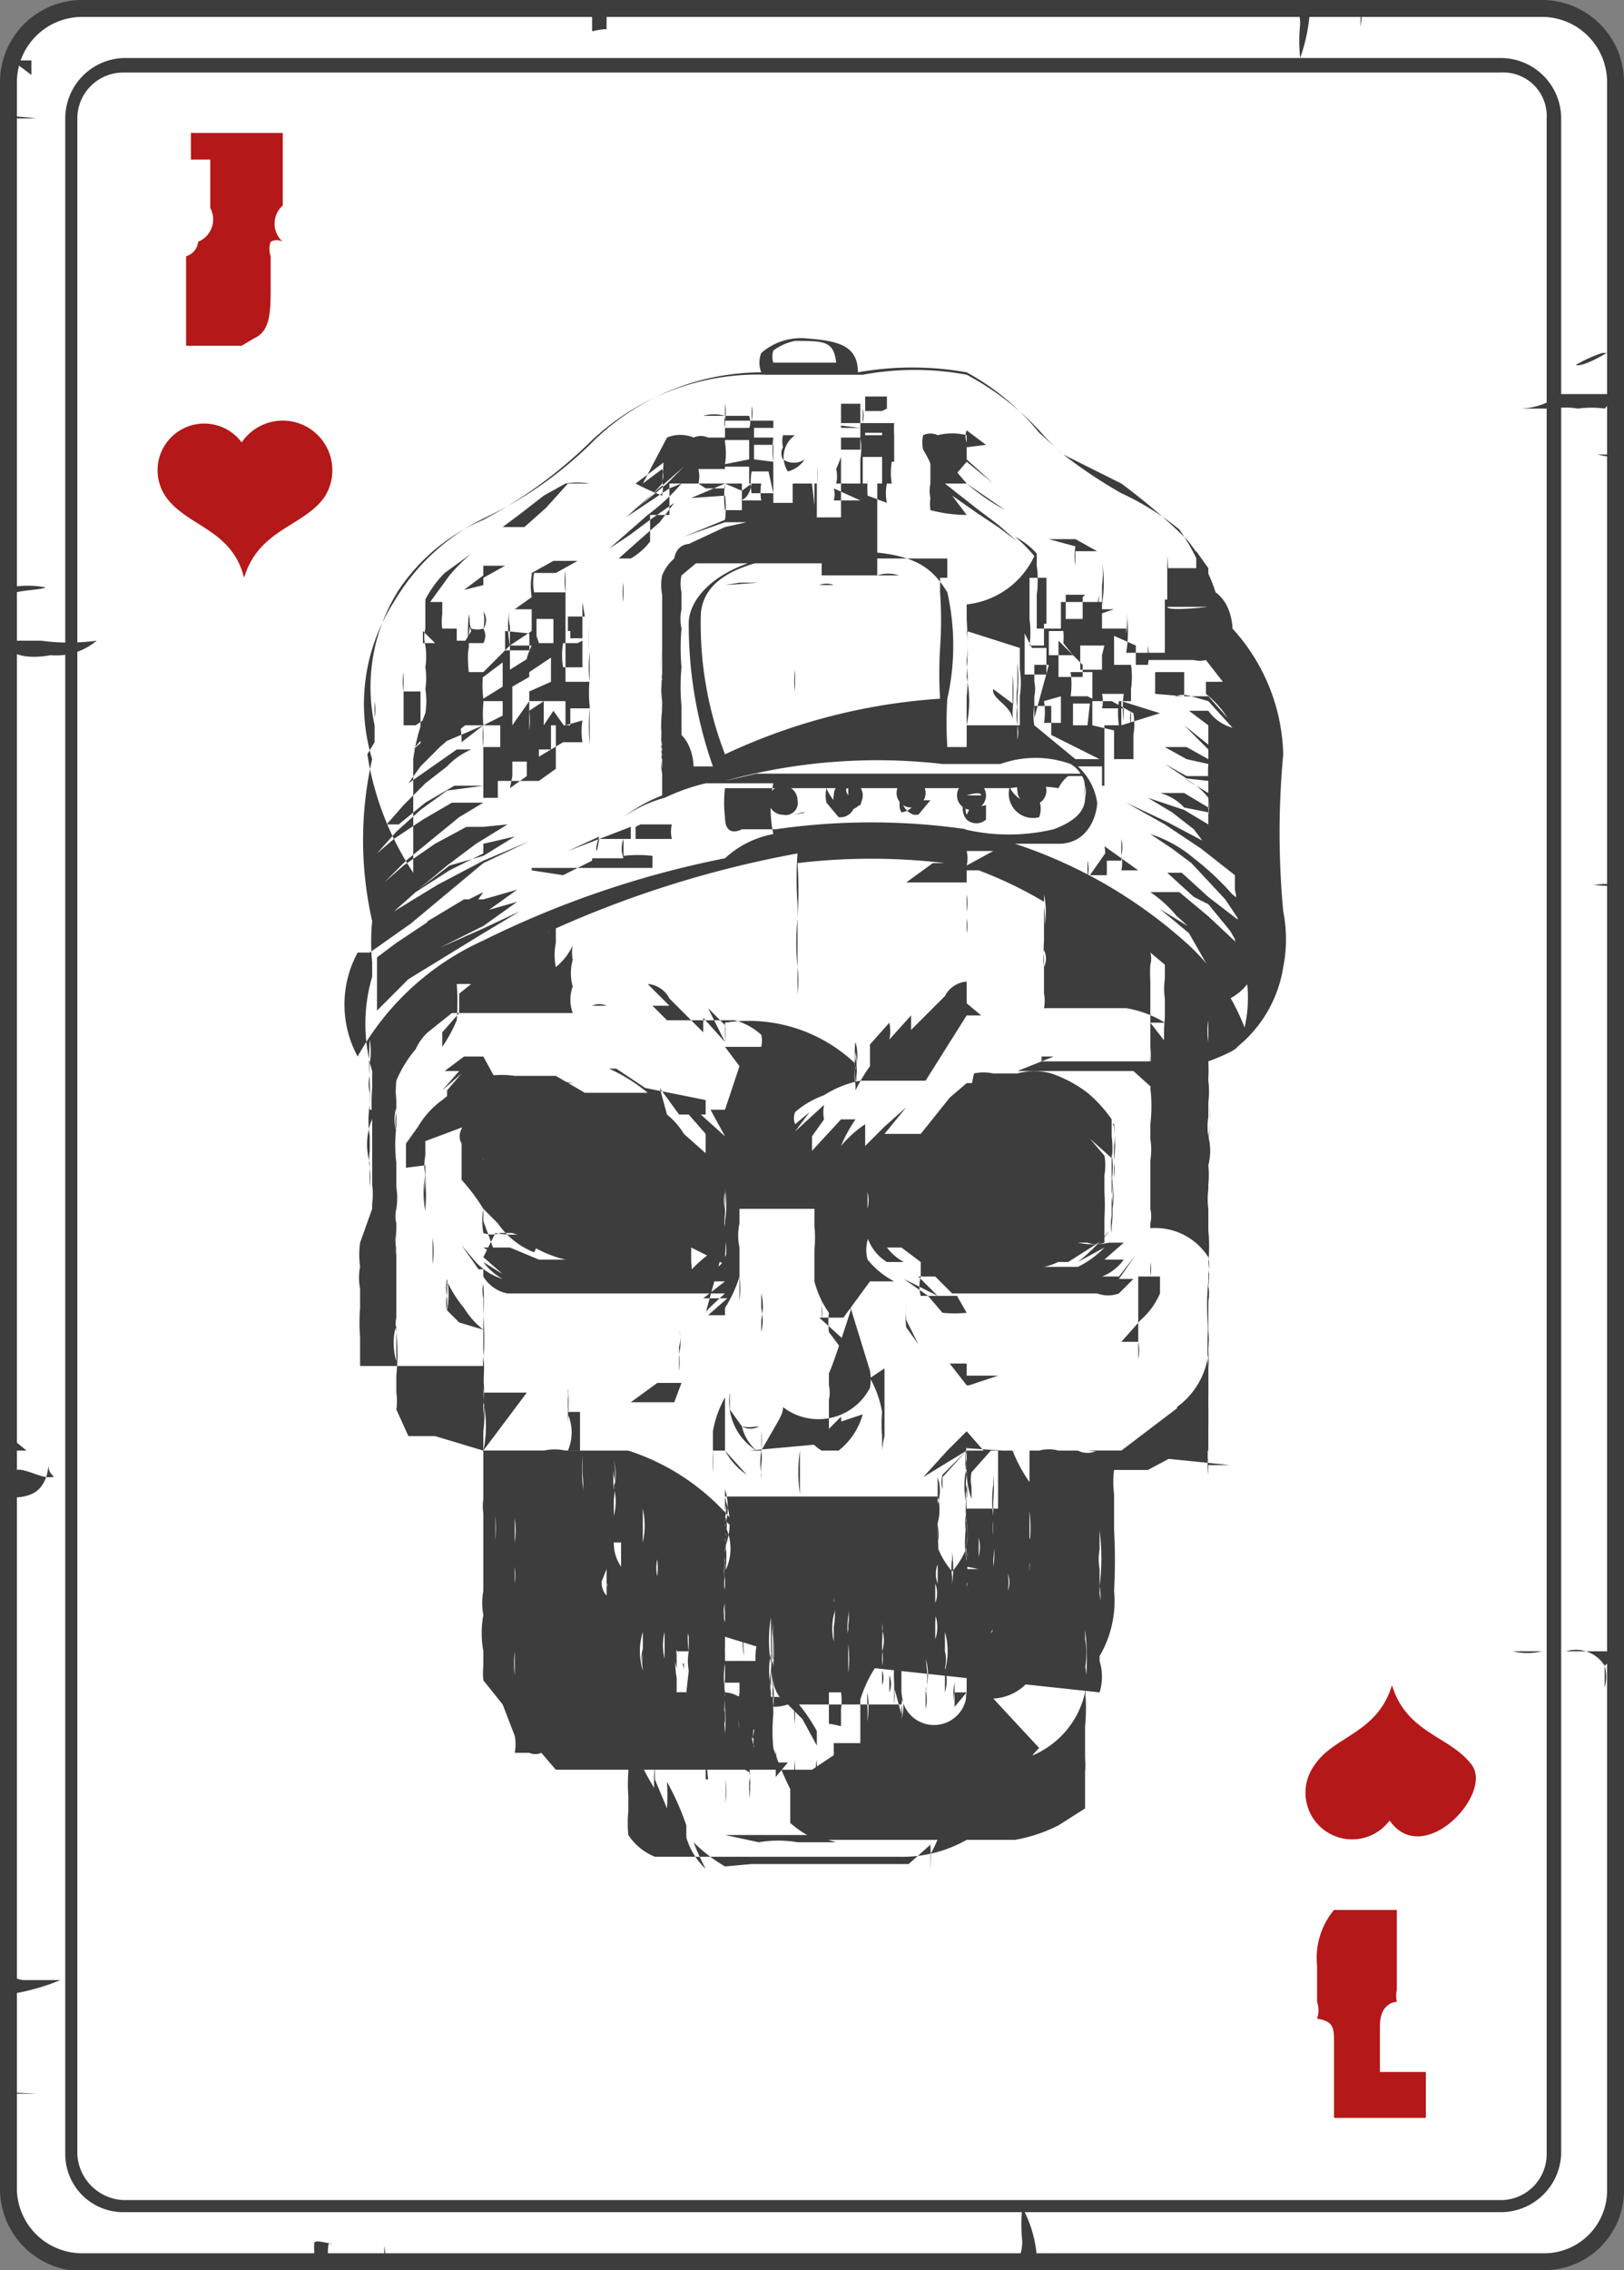 <svg xmlns="http://www.w3.org/2000/svg" viewBox="0 0 6.72 9.39"><rect x="0" y="0" width="6.72" height="9.39" fill="#808080" stroke="none"/><defs><style>.cls-1{fill:#fff;}.cls-2{fill:#3d3d3d;}.cls-3{fill:#b41818;}</style></defs><g id="Layer_2" data-name="Layer 2"><g id="Layer_1-2" data-name="Layer 1"><rect class="cls-1" x="0.04" y="0.04" width="6.65" height="9.32" rx="0.3"/><path class="cls-2" d="M6.39,9.39h-6A.34.34,0,0,1,0,9.06V.34A.34.34,0,0,1,.34,0H6.39a.34.34,0,0,1,.33.34V9.06A.33.33,0,0,1,6.39,9.39ZM.34.07A.27.27,0,0,0,.07.34V9.06a.27.27,0,0,0,.27.26H6.39a.26.26,0,0,0,.26-.26V.34A.27.27,0,0,0,6.39.07Z"/><path class="cls-2" d="M6.21,9.15H.51a.24.24,0,0,1-.24-.24V.49A.25.25,0,0,1,.51.24h5.7a.25.25,0,0,1,.25.25V8.91A.25.25,0,0,1,6.21,9.15ZM.51.3A.19.19,0,0,0,.32.49V8.91a.2.2,0,0,0,.19.19h5.7a.19.19,0,0,0,.19-.19V.49A.18.18,0,0,0,6.21.3Z"/><path class="cls-2" d="M6.69,3.66a.27.27,0,0,0-.09,0l0,0-.07,0h.06a.05.05,0,0,1,0,0s0,0,0,0,0,0,0,0S6.69,3.67,6.69,3.66Z"/><path class="cls-2" d="M5.32,0s.06,0,.06.1a.68.68,0,0,0,0,.14A.73.73,0,0,0,5.42.05h.07Z"/><path class="cls-2" d="M5.63,0s0,.08,0,.11a.24.24,0,0,0,0-.09Z"/><path class="cls-2" d="M2.38,0a.18.18,0,0,1,.07.05s0,.05,0,.07,0,0,.08,0l.07,0s0,0,0,0H2.51s0-.05,0-.06,0,0,0,0S2.42,0,2.38,0Z"/><path class="cls-2" d="M2.74,0s0,0,0,0,0,0,0,.05a.11.11,0,0,0,0-.08S2.77,0,2.74,0Z"/><path class="cls-2" d="M0,.49H.15l0,0h0a0,0,0,0,1,0,0S0,.47,0,.49Z"/><path class="cls-2" d="M0,8.66H.15l0,0h0s0,0,0,0S0,8.65,0,8.66Z"/><path class="cls-2" d="M.05.25s.08,0,.08,0,0,0,0,0,0,0,0,0,0,0,0,.06Z"/><path class="cls-2" d="M3.92,0s0,0,0,0v0s0,0,0,.06a.06.06,0,0,1,0,0,0,0,0,0,1,0,0s0,0,0,0,0,0,0,0Z"/><path class="cls-2" d="M4.17,9.37s.06,0,.06-.1a.68.68,0,0,1,0-.14.51.51,0,0,1,.06.2l.07,0Z"/><path class="cls-2" d="M0,8.13s.05.06.1.06l.15,0a.9.9,0,0,1-.22.06s0,0,0,.06A.7.7,0,0,1,0,8.13Z"/><path class="cls-2" d="M4.48,9.35s0-.08,0-.12,0,.08,0,.1Z"/><path class="cls-2" d="M1.23,9.35a.1.1,0,0,0,.07,0s0-.05,0-.07.05,0,.08,0l.07,0s0,0,0,0H1.36a.19.19,0,0,0,0,.07s0,0,0,0S1.27,9.35,1.23,9.35Z"/><path class="cls-2" d="M1.59,9.35s0,0,0-.06,0,0,0,0a.19.19,0,0,1,0,.08S1.62,9.35,1.59,9.35Z"/><path class="cls-2" d="M2.77,9.35h0s0,0,0,0,0,0,0-.06a.06.06,0,0,0,0,0,0,0,0,0,0,0,0s0,0,0,0h0Z"/><path class="cls-2" d="M6.69,1.63H6.46s0,0,0,0a.29.29,0,0,1-.17.06l-.12,0s.13,0,.16,0l.1,0a.3.3,0,0,1,.1,0,.41.41,0,0,1,.11,0h0s0,0,0,0S6.69,1.64,6.69,1.63Z"/><path class="cls-2" d="M6.69,6.83H6.46s0,0-.08,0a.25.25,0,0,1-.12,0s.09,0,.12,0,0,0,.1,0a.14.14,0,0,1,.16.06.16.16,0,0,1,0,.09s0-.06,0-.09A.22.22,0,0,0,6.69,6.83Z"/><path class="cls-2" d="M6.68,1.88s-.11,0-.15,0,.06,0,.08,0l0,0S6.69,1.9,6.68,1.88Z"/><path class="cls-2" d="M6.68,1.44s-.12.08-.16.07a.54.54,0,0,1,.11-.05l.07,0Z"/><path class="cls-2" d="M0,2.65s0,0,.06,0H.17a.85.85,0,0,0,.23,0,.26.26,0,0,1-.19.06C.15,2.72.05,2.73,0,2.65Z"/><path class="cls-2" d="M0,2.52c0-.09.13-.07.19-.09a.38.38,0,0,0-.15,0c-.08,0,0,0,0,.08Z"/><path class="cls-2" d="M.05,6.11c0-.07.1,0,.15,0s0,0,0-.05l0,0s0,.09-.07.12-.13,0-.17,0Z"/><path class="cls-2" d="M.05,4.57v0l0,0s0,0,0,.07a.43.43,0,0,1,0-.16Z"/><path class="cls-2" d="M.05,4.75s0,0,.06,0H.16s0,0,.09,0l-.06,0s0,0,0,0H.07a.06.06,0,0,0,0,.07s0,0,.05,0H0a.06.06,0,0,1,0,0A.16.16,0,0,1,.05,4.75Z"/><path class="cls-2" d="M0,6s.09,0,.11,0h0L0,5.91V6h0V6H0Z"/><path class="cls-1" d="M.83,2.19h0Z"/><path class="cls-1" d="M.85,2.2Z"/><path class="cls-2" d="M2.7,6.86v0s0,0,0,0v0s0,0,0,0v0S2.71,6.86,2.7,6.86Z"/><path class="cls-2" d="M2.92,7V6.91a0,0,0,0,1,0,0V7Z"/><path class="cls-2" d="M2.94,7v0s0,0,0,0h0Z"/><path class="cls-2" d="M2.83,6.88h0V7h0s0-.07,0-.09S2.82,6.88,2.83,6.88Z"/><path class="cls-2" d="M4.15,7.17a.87.87,0,0,0-.05.12L4,7.41l0,0s0,0,0,0a.57.57,0,0,0,0-.14v0l0,0,0,0a.64.64,0,0,1,0,.1v0l0,.06v0s0-.09,0-.11v0H4l0,.06v0l0,.12h0v0l0-.1v0s0,0,0,0-.08.2-.09.21a.07.07,0,0,1,0,0v0a.06.06,0,0,0,0,0v0s0-.07,0-.09h0a.64.64,0,0,1-.06.15l0,.06,0,0v0h0l0,0a1,1,0,0,0,0-.1s0,0,0,0,0,0,0,0l-.09.08-.1,0H3.11L3,7.72a.64.64,0,0,1-.13-.1l0,0h0a.18.18,0,0,0,0,0,1,1,0,0,0,.05.11h0l0,0a.29.29,0,0,1-.08-.13l0-.08h0s0,.06,0,.1v0s0,0,0,0v0s0,0,0-.07a1.12,1.12,0,0,0-.08-.18h0v0a.89.89,0,0,1,0,.11v0l-.05-.12,0,0,0-.06h0v0a.7.7,0,0,0,0,.14v0s0,0,0-.07l0,0,0,0V7.32l0,0v0a.08.08,0,0,1,0,0s0,0,0,0v0a.24.24,0,0,0,0,.08v0l0,0,0,0v0a1,1,0,0,1-.11-.24v0h0v.09s0,.07,0,.08v0a.08.08,0,0,1,0,0l0,0a.69.69,0,0,0,0,.1l0,.06a.51.51,0,0,0,0,.1.24.24,0,0,0,.11.09h0l.06,0,.13,0h.61l.11,0,.1,0h0l0,0A.54.54,0,0,0,4,7.61a.21.21,0,0,1,0-.07l.05-.1v0a1.66,1.66,0,0,0,.06-.16V7.15h0Z"/><path class="cls-2" d="M2.43,6.92s0,0,0-.06a.06.06,0,0,1,0,0,.11.11,0,0,1,0-.05h0v0s0,0,0-.06l0,0v0a.63.63,0,0,1,0,.12v0s0,0,0,0v0h0l0,.09h0v0A0,0,0,0,0,2.43,6.92Z"/><path class="cls-2" d="M2.92,7.25h0v.11H3v0s0,0,0,0a.34.34,0,0,1,0,.1v0H3v0a.22.22,0,0,0,0-.1s0,0,0,0v0H3l-.07,0,0,0h0Z"/><path class="cls-2" d="M2.47,6.78h0v.06h0v0h0v0a.07.07,0,0,1,0,.05h0v0l0,0s0,0,0,0v0a.1.1,0,0,1,0,0h0s0,0,0,0V7h0V7s0,0,0,0v0l0,0V7h0V7h0v.07a.2.2,0,0,0,0-.06h0l0,0v0s0,0,0,.06a0,0,0,0,1,0,0v0h0v0h0l0,0,0,0a.17.17,0,0,1,0,.07v0s0,0,0-.06v0h0a.26.26,0,0,1,0,.09v0s0,0,0,0a.11.11,0,0,1,0-.06V7.15s0,0,0,0h0a.08.08,0,0,1,0,0s0,0,0,0l0,0V7s0,0,0,0a.07.07,0,0,1,0,0v0l0,0,0,0s0,0,0,0l0,0v0l0,0,0,0,0,0h0v.12s0,0,0,0v0s0,0,0,0h0l0,0h0Z"/><path class="cls-2" d="M3.68,6.94V7h0a.09.09,0,0,0,0-.07Z"/><path class="cls-2" d="M3.21,7.32l0,0,0,0a.23.23,0,0,0,0,0v0a.25.25,0,0,0,0-.08h0v.11h0a.35.35,0,0,0,0-.06v0s0,.06,0,.06v0s0,0,0,0l.05-.06,0,0-.08,0s0,0,0,0H3.21Z"/><path class="cls-2" d="M2.74,7.32l0,0,0,0v0l0,0a.16.16,0,0,0,0-.06v0h0l0-.06h0a.15.15,0,0,0,0,.06l0,0s0,0,0-.05l0,0,0,0h0l0,0,0,0a.1.1,0,0,0,0,0s0,0,0,0a.1.1,0,0,1,0,0v0l0,.06v0h0v0h0Z"/><path class="cls-2" d="M3.47,7.44v0h0a.19.19,0,0,1,0-.08v0a.2.2,0,0,1,0,0v0s0,0,0-.07,0,0,0,0l.06,0h0l0,0H3.45s0,.08,0,.11Z"/><path class="cls-2" d="M3.63,7.31a.58.58,0,0,0,0,.1v0h0s0,0,0,0V7.34s0,0,0,0a.25.25,0,0,1,0-.09h0l0-.06s0,0,0,0a.16.16,0,0,1-.1.05s0,0,0,0v0S3.63,7.29,3.63,7.31Z"/><path class="cls-2" d="M3.46,7.62h.1l-.11,0-.11,0h.12l-.16,0a.47.47,0,0,0-.16,0L3,7.59h0l.1,0c.05,0,.05,0,0,0l-.11,0s0,0,0,0l.1,0h.13s0,0,0,0l-.13,0-.06,0h.33l0,0h0Z"/><path class="cls-2" d="M3.1,7.33a.19.19,0,0,1,0,.08v0h0V7.36h0v0a.21.21,0,0,1,0,.08s0,0,0,0v0a.43.43,0,0,0,0-.05.37.37,0,0,0,0-.09v0H3.09l0,0H3s0,0,.05,0Z"/><path class="cls-2" d="M3.93,6.94s0-.08,0-.08v.08Z"/><path class="cls-2" d="M2.51,7.08v0s0,0,0,0l0,0V7h0V7l0,.07Z"/><path class="cls-2" d="M3.8,6.88V7s0,0,0-.08Z"/><path class="cls-2" d="M4.32,6.73l0,0a.14.14,0,0,1,0,0h0l0,.1a.16.16,0,0,1,0,.06h0l0-.06a.22.22,0,0,1,.06-.07l0,0v0h0Z"/><path class="cls-2" d="M4.37,6.4h0v.14a.06.06,0,0,1,0,.06h0s0,0,0-.06v0a.22.22,0,0,0,0-.08Z"/><path class="cls-2" d="M4,7.19s0,0,0,0l0,0v0h0l0,.07,0,0v0h0l0,0,0,0h0v.06h0a.59.59,0,0,1,0-.08H4v0l0,0v0l0-.07H4A.72.72,0,0,0,4,7.23h0Z"/><path class="cls-2" d="M4.07,7.08V7s0,0,0,0h0v.07h0Z"/><path class="cls-2" d="M4.2,6.64a.14.14,0,0,1,0,0l0,0,0,0s0,0,0,0,0,0,0,0,0,0,0,0l0,0A.07.07,0,0,1,4,7L4,7l0,0s0,0,0,0l0,0,0,0-.05,0s0,0,0,0a.13.13,0,0,0,0,.06.43.43,0,0,1,0,0v0h0a.25.25,0,0,1,0-.1v.06h0s0,0,0-.06v0l0,0,0,0h0v0h0v0h0V7.06L4,7V7H4a.11.11,0,0,0,0,.05V7H4V7H4A.08.08,0,0,1,4,7a0,0,0,0,1,0,0H4V7s0,0,0,0a.06.06,0,0,1,0,0v0a.11.11,0,0,1,0,0h0s0,0,0,0v0h0s0-.07,0-.07v0h0v0a0,0,0,0,1,0,0s0,0,0,0v0h0s0,0,0,0h0v0s0,0,0,0v0s0,0,0-.06v0Z"/><path class="cls-2" d="M2.25,6.39v0s0,0,0,.08a.15.15,0,0,1,0,.06v0s0-.12,0-.12Z"/><path class="cls-2" d="M3.25,6.83V6.76s0,0,0,0v.11Z"/><path class="cls-2" d="M2.8,6.61v.1h0s0,0,0,0V6.61Z"/><path class="cls-2" d="M3.37,6.72s0,0,0,0v0Z"/><path class="cls-2" d="M2.93,6.7a.15.15,0,0,0,0-.07v0h0v.06a.25.25,0,0,0,0,.11h0Z"/><path class="cls-2" d="M3.83,6.55v.06s0,0,0,0,0,0,0,0h0V6.55Z"/><path class="cls-2" d="M3.54,6.82a.21.21,0,0,0,0-.11v0h0v.06s0,0,0,.06v0h0Z"/><path class="cls-2" d="M3.69,6.76h0a.25.25,0,0,0,0-.11V6.58h0v0a.46.46,0,0,0,0,.1v0Z"/><path class="cls-2" d="M3.08,6.75V6.69h0a.22.22,0,0,0,0,.06.31.31,0,0,0,0,.1h0v0A.18.18,0,0,1,3.08,6.75Z"/><path class="cls-2" d="M3.66,5.66l0-.1,0,0h0v.06s0,0,0,0l0,.1,0,.06v0s0,0,0,0v0l0,.08,0,0,0,.08h0A.37.37,0,0,0,3.65,6h0V6h0s0-.09,0-.09V6a0,0,0,0,1,0,0V6s0,0,0-.07V6a.13.13,0,0,1,0,0V5.94a.58.58,0,0,1,0-.1.44.44,0,0,0-.05-.14Z"/><path class="cls-2" d="M3.86,5.3l0,0h0l.05,0,0,0,.07,0h.15l-.07,0,.08,0h0l0,0,.06,0h0l0,0,0,0,.06,0,0,0,0,0,0,0h0l-.08,0H3.94l-.08,0Z"/><path class="cls-2" d="M4.13,5.69l.09,0h0l-.07,0h0l0,0h0l0,0H4l0,0,0,0h0L4,5.64H4l0,0H4l-.1,0h0l.07,0H4l-.07,0h0l0,0,0,0L4,5.73H4l-.06,0h0l0,0H3.89l0,0H3.87l0,0H3.84s0,0,0,0,0,0,0,0h.08l.09,0,0,0,0,0,0,0Z"/><path class="cls-2" d="M4.13,5.28,4,5.3H3.9l.11,0h.11l.08,0H4.07l.1,0H4.06l0,0Z"/><path class="cls-2" d="M3.8,5.56l0,0h0l-.05-.07a.42.42,0,0,1,0-.1v0a.23.23,0,0,0,0,.07s0,0,0,0Z"/><path class="cls-2" d="M3.31,6.31h0s0,0,0-.08V5.91a.06.06,0,0,1,0,0V6a.62.62,0,0,0,0,.18v0Z"/><path class="cls-2" d="M3.31,5v.16h0a0,0,0,0,1,0,0V5a.2.2,0,0,1,0-.07Z"/><path class="cls-2" d="M3.6,5.74a.21.21,0,0,0,0-.07.08.08,0,0,0,0,0,.43.43,0,0,0,0,0l0,0,0,0-.08-.26,0-.07,0,0h0l0,0h0s0,0,0,0l0,0a.26.26,0,0,0,0,.08s-.07.22-.09.26v0s0,0,0,.05l0,0a.14.14,0,0,1,0,.06s0,.1,0,.11v.07L3.1,6l0,0h.05l0,0h0V6.1a0,0,0,0,0,0,0h0v0a.33.33,0,0,1,0-.1.45.45,0,0,0,0-.08v0a.2.2,0,0,1,0,0s0,0,0,0,0,0,0,0a.43.43,0,0,1,0,0v0l0,.08a.21.21,0,0,1,0,.06.35.35,0,0,0,0,.06h0V6h0s0,0,0,0h0l0,0c.08-.14.09-.15.09-.18A.24.24,0,0,0,3.6,5.74Zm-.2-.45V5.4a.21.21,0,0,1,0,.06h0v0l0,0h0l0-.06v0a.33.33,0,0,0,0-.06.34.34,0,0,0,0-.09h0Zm-.25.22a.21.21,0,0,0,0-.1v0s0,0,0-.06h0a.23.23,0,0,1,0,.11v0s0,0,0,0,0,0,0,0Zm.08.39,0,0s0,0,0,0h0s0,0,0,0h0l0,0s0,0,0,0l0,0H3.14l0,0,0,0h0s0,0,0,0a.07.07,0,0,1-.07,0l-.05-.07,0-.07v0A.24.24,0,0,0,3.13,6h0v0a.19.19,0,0,1-.06-.1l0,0h0l0,0,0,0a.15.15,0,0,0,.06,0H3.2l0,0h0Zm.08-.13s0,0,0,0,0,0,0,0h0a.13.13,0,0,1,0,0Zm.26.08v0A.29.29,0,0,1,3.47,6a0,0,0,0,1-.06,0l0,0h0l0,0,0,0s0,0,0,0h0L3.4,6a0,0,0,0,1,0,0h0l0,0s0,0,.05,0h0a0,0,0,0,1-.05,0,.17.17,0,0,1-.06-.06s0,0,0,0l0,0h.06s0,0,.08-.08,0,0,0,0v0a.59.59,0,0,1,0,.08l0,0h0l0,0,0-.06v0Z"/><path class="cls-2" d="M4.58,5.61H4.47l-.1,0h.15l.07,0Z"/><path class="cls-2" d="M4.83,5.1v0s0,0,0,.08v0s0,0,0,0v0l0-.06V5a.06.06,0,0,1,0,0Z"/><path class="cls-2" d="M1.76,4.82l0,0V5a.1.1,0,0,1,0,0h0a.41.41,0,0,1,0-.11V4.86a.39.39,0,0,0,0,.15l0,0h0V5a.66.66,0,0,1,0-.14.2.2,0,0,1,0-.08v.1s0,.06,0,.08l0,0h0V5a.43.43,0,0,1,0,0v0a.54.54,0,0,0,0-.11V4.77h0v.07a.08.08,0,0,1,0,0l0,0V5a.16.16,0,0,1,0,0h0a.1.1,0,0,1,0,0s0-.05,0-.07a.45.45,0,0,0,0-.08V4.72L2,4.63,2,4.55l0,0h0l0,0,0,0s-.09.1-.09.12a.06.06,0,0,0,0,.06v.08l0,.07A.81.81,0,0,1,2,5a.29.29,0,0,0,0,.1l0,0a.1.1,0,0,0,.07,0h0l.08,0H2.15l-.1,0,0,0s0,0,0,0l0,0,.07,0a.08.08,0,0,0,.06,0h0a.31.31,0,0,1-.13,0L2,5.2H2l.08.07L2,5.22l0,0H2l0,0a.25.25,0,0,0,.08.07h0a.25.25,0,0,1-.12-.08l-.05-.06h0l.07.1a.12.12,0,0,0,0,0H2L2,5.28s0,0,0,0,0,0,0,0a.15.15,0,0,0,.1.07h.1l.07,0h.08l.07,0h.17l.11,0h.07s0,0,0,0h0s.06,0,.08,0h0s0,0,0,0l0,0,0,0h0l0,0h0l0,0,0,0,0,0,0,0,0,0H3l.07,0s0,0,0,0l0,0,0,0,0,0h0s0,0,.06,0H3l0,0s-.09.08-.08.08h0L3,5.14l-.07.05a.57.57,0,0,0-.11.11l-.05,0,0,0s0,0-.09,0l0,0h0l-.06,0h0a.51.51,0,0,0,.17,0h0l0,0h0l0,0,0,0h.07a.05.05,0,0,1,0,0s0,0,0,0l0,0,0,0a.29.29,0,0,0,0-.08l0-.06L3,5.23l0,0H3l0,0,0,0h0l.06,0H3s-.05,0-.07.06h0l.07,0A.19.19,0,0,0,3,5.19a.25.25,0,0,0,0-.07.47.47,0,0,1,0-.1s0,0,0,0V5l0,0a.15.15,0,0,1,0-.07l0,0h0l0,0,0,0s0,0,0,.13,0,0,0,0a.16.16,0,0,0,0,.07v0a.15.15,0,0,1,0,.08.35.35,0,0,1-.11.09h0l.1,0H3l-.09.07h0l.1,0s0,0,0,0l-.08.07,0,0H3l0,0H3v0s0,0,0,.05l0,0s0,0,0,0l0,0,0,0h0L3,5.49l0,0,0-.08a.54.54,0,0,0,.06-.13v0a.38.38,0,0,1,0,.1v.1h0v0l0-.09v0l0,0V5.16a.23.23,0,0,1,0-.1l0-.07a.1.1,0,0,0,0,0s0,0,0,0L3.19,5a.33.33,0,0,1,0-.06l0,0a.33.33,0,0,1,0-.06h0l-.08.09s0,0,0,0l0-.08,0,0,0,0,0,0h0l0,0,0,0,0,0,0,.08h0l-.08-.09h0l0,.06,0,0,0,.06L3.37,5s0,0,0,0l0,0,0,.07a.51.51,0,0,1,0,.1v.13l0,0s0,.07,0,.09v0s0,0,0,0v0s0,0,0,0l0-.09v0a.4.4,0,0,0,.06.13.35.35,0,0,0,0,.08l0,0,.06.08,0,0,0,0,0,0s0,0,0,0l0,0,0-.05,0,0h0l0,0,0,0s0,0,0,0l-.1-.09h0l.1,0h0L3.6,5.3h0l.1,0h0a.35.35,0,0,1-.11-.09.15.15,0,0,1,0-.08v0l0,0a.15.15,0,0,0,0-.07s0,0,0,0,0-.11,0-.13l0,0,0,0h0l0,0a.15.15,0,0,1,0,.07V5l0,0a.17.17,0,0,0,0,.05.06.06,0,0,1,0,0l0,.07a.19.19,0,0,0,.08.1l.07,0h0a.22.22,0,0,1-.07-.06h0l.06,0h0l0,0,0,0h0l0,0,.08.06,0,.06a.15.15,0,0,0,0,.08l0,0,0,0h0a.05.05,0,0,1,0,0h.05l0,0,0,0h0l0,0h0l.1,0h0L4,5.43l0,0a.51.51,0,0,1-.1,0l0,0,0,0-.06-.07-.1-.07,0,0,.14.07h0l-.08-.08,0,0h0s.06,0,.06,0h0l0,0,0,0s0,0-.05,0,0,0,0,0l.06,0h0l0,0,0,0,.07.07,0,0h0l0,0h0l0,0,0,0s0,0,0,0l0,0,0,0H4l.1,0h.17l.08,0h.08l.11,0a.13.13,0,0,0,.09,0l0,0,.06-.06h0l0,0-.06,0h0l0,0,.07-.1h0l-.07.09-.07,0,0,0h0a.2.2,0,0,0,.09-.07l0,0h0l0,0-.08,0,.08-.07h0l-.06,0a.31.31,0,0,1-.13,0s0,0,0,0l.06,0,.07,0,0,0s0,0,0,0l0,0-.1,0H4.41l.09,0h0a.1.1,0,0,0,.07,0,.09.09,0,0,0,0,0s0,0,0-.1a.89.89,0,0,0,0-.11s0,0,0-.07a.22.22,0,0,0,0-.08v0a.08.08,0,0,0,0,0l0,0-.06-.07,0,0s0,0,0,0h0l0,0,.09.08a.28.28,0,0,1,0,.09s0,0,0,0v.07a.28.28,0,0,1,0,.08.19.19,0,0,0,0,.07V5h0a.16.16,0,0,1,0,0V4.87s0,0,0,0V4.77s0,0,0,0a.49.49,0,0,1,0,.14V5a.11.11,0,0,0,0,0V5h0V5s0,0,0-.06a.17.17,0,0,0,0-.07V4.8a.2.2,0,0,1,0,.08.34.34,0,0,1,0,.14V5l0,0a.52.52,0,0,0,0-.14v0s0,.06,0,.1a.41.41,0,0,1,0,.11h0a.1.1,0,0,1,0,0V4.91a.31.31,0,0,0,0-.11v0l0,0,0,0h0a.38.38,0,0,0,0-.1l0-.07a.55.55,0,0,0-.1-.11l0,0a.53.53,0,0,0-.15-.08.26.26,0,0,0-.14,0h-.1a.19.19,0,0,0-.08,0l0,0,0,0L4,4.59l-.07,0,0,0,0,0,0,0H4l0,0,0,0,0,0H4l.07,0,.09-.05h0l-.09,0,0,0H4l.07,0a.45.45,0,0,1,.14-.06l0,0H4.17l-.08,0L4,4.48l0,0-.07.06,0,0,0,0-.12.15,0,0H3.43s0,0,0,0l0,0s0,0,0,0v0l0,0,0,0h.23l0,0,0,0v0l.09-.11,0,0,0,0-.09.08,0,0,0,0-.08.08,0,0c0-.06,0-.08,0-.09l0,0a.1.1,0,0,1,0,0l0,0,0,0a.47.47,0,0,0-.1.09l0,0,0,0a.6.6,0,0,1,.06-.11l0,0,0,0-.06,0-.12.13v0s0,0,0-.06l.05-.07a.15.15,0,0,1,0-.06h0l0,0-.12.11h0l0,0,.06-.08,0,0h0l-.06.05,0,0,0,0v0l0,0,0,0s0,0,0,0v0h0l0,0,0,0,0,0,0,0a.07.07,0,0,1,0-.05v0h0l0,0,0,0h0v0l0,0s0,0,0,0a.37.37,0,0,1,.12-.07.43.43,0,0,1,.15-.06l.12,0,.07,0H3.78l0,0,0,0,.05,0L4,4.2l0,0,.08,0h.12l0,0-.06,0H4.06L4,4.15l0,0v0L4,4.06H4a.11.11,0,0,0-.09.06l-.14.14,0,0,0,0,0-.06,0,0h0l0,0-.09.1,0,0h0a.16.16,0,0,0,0-.07l0,0v0l-.08.09s0,.05,0,.05v0l0,0v0h0l0,.06,0,0,0,.06v0l0-.08v0h0a.64.64,0,0,0-.06.1s0,0,0,0,0,0,0,0v0a.1.1,0,0,0,0,0l0,0h0V4.24a.28.28,0,0,1,0,0s0,0,0,.07a.11.11,0,0,0,0,0,.2.2,0,0,1,0,.11.17.17,0,0,1,0,.07l0,0,0,0v0s0,0,0-.06a.19.19,0,0,0,0-.08V4.38a.19.19,0,0,1,0,.09c0,.06,0,.06,0,0a.41.41,0,0,1,0-.11V4.31h0a.18.18,0,0,1,0,0v.07s0,0,0,.06,0,0,0,0v0l0-.09v.07s0,0,0,.08l0,.06,0,0,0,0,0,0,0-.07a.36.36,0,0,1,0-.11.43.43,0,0,1,0,0,.2.2,0,0,1,0-.07s0,0,0,0v.09h0l0,0a.1.1,0,0,0,0,0v0l0,0s0,0,0,0A.64.64,0,0,0,3,4.23H3v0a.45.45,0,0,1,0,.08v0L3,4.3l0,0,0-.06H3v0a.08.08,0,0,0,0,0v0l0,0,0,0-.07-.07v0l0,0L3,4.31H3l0,0-.09-.1,0,0h0l0,0,0,.06,0,0,0,0-.14-.14a.11.11,0,0,0-.09-.06h0l.09.09v0l0,0-.09,0H2.51a.07.07,0,0,0-.06,0l-.05,0h.13l.08,0,.09,0,0,0,.06.06,0,0s0,0,0,0H2.71l.06,0,.1,0,.09,0,.08,0a.27.27,0,0,1,.11.06s0,0,0,0l0,0v0h0l0,0,0,0,0,0v0a.11.11,0,0,1,0,.05s0,0,0,0l0,0,0,0,0,0h0v0l0,0,0,0,0,0v0h0l0,0-.07,0,0,0H3l0,0,.06.08,0,0v0h0L3,4.59s0,0,0,0H3l0,.06,0,0,.05.07s0,0,0,0L3,4.59l-.06,0v0l0,0L3,4.7s0,0,0,0l0,0-.1-.09-.05,0,0,0,.07.08,0,.08,0,0-.09-.08a.31.31,0,0,0-.07-.08L2.73,4.5v0l0,0,.08.11,0,0,0,0,0,0h.23l0,0,0,0v0s0,0,0,0l0,0s0,0,0,0H2.92l0,0,0-.06,0,0,0,0,0,0L2.67,4.5h0l-.12-.08-.09,0h0l.06,0h0l.07,0,.07,0h0l-.06,0-.08,0h0a.7.7,0,0,1,.16.1H2.49l0,0,0,0,0,0h0l0,0,0,0h0l0,0-.07,0-.12-.07,0,0,0,0-.07,0h-.1a.4.4,0,0,0-.11,0,.5.5,0,0,0-.19.1l0,0a.36.36,0,0,0-.1.11l-.05.07s0,.08,0,.1h0Zm2.85-.16a.6.6,0,0,1,0,.14h0v0l0-.06h0v.07a.18.18,0,0,1,0,.06v0h0V4.8s0,0,0-.06a.32.32,0,0,0,0-.09S4.6,4.64,4.61,4.66Zm-.4.56.09,0,.12,0,.11-.07a.17.17,0,0,0,.06-.06s0,0,0,0a.79.79,0,0,1-.13.13h0l.11-.06h0a.38.38,0,0,1-.11.08h0l.09,0h0v0l-.09,0H4.4l0,0,0,0h0l0,0-.08,0h0a.27.27,0,0,0,.12-.06h0l-.11,0H4.19S4.19,5.22,4.21,5.22ZM3.5,4.86s0,0,0,0l0,0s0,0,0,0l0,0,0,0h0L3.54,5s0,0,0,0l0,0v0a.1.1,0,0,1,0,0ZM3,5,3,5l0,0s0,0,0,0a.36.36,0,0,0,0-.09v0h0a.44.44,0,0,1,0,.14L3,5H3S3,5.05,3,5Zm-1-.3a.26.26,0,0,0,0,.15v0H2v0a.43.43,0,0,1,0,0,.15.15,0,0,1,0-.06V4.71H2V4.8H2v0a.25.25,0,0,1,0-.07s0-.08,0-.08H2Zm.23.44.13,0h0l-.1,0-.08,0h0a.48.48,0,0,0,.16.07h0l-.09,0-.09,0h0l.07,0h0l-.12-.05,0,0h0l.09,0h0l-.07,0,0,0H2l.1.06s0,0,0,0l-.06-.06L2,5.05,2,5H2l0,0,.06.06A.33.33,0,0,0,2.21,5.18Z"/><path class="cls-2" d="M4.31,4.37l-.06,0h.11l-.15.06,0,0h.07l.06,0h.11l.15,0,.09,0,.1.09.06.06,0,0v0l0,0,0-.06-.06-.07,0,0h0a.23.23,0,0,1,.07.07h0l0,0a.23.23,0,0,0-.07-.08v0l.06,0h0s0,0,0-.05l-.06,0-.07,0h0l.06,0h0l-.06,0-.08,0H4.31Z"/><path class="cls-2" d="M5.12,4.33h0l0,0A.53.53,0,0,0,5.31,4a.59.59,0,0,0,0-.23,3.49,3.49,0,0,1,0-.65A.8.8,0,0,0,5.1,2.6l0,0s0-.1-.07-.15a.66.66,0,0,0-.12-.22A2.59,2.59,0,0,0,4.64,2L4.4,1.88l-.1-.09A1,1,0,0,0,4,1.54a1.28,1.28,0,0,0-.45,0h0c0-.11-.08-.13-.21-.14a.25.25,0,0,0-.19.06.11.11,0,0,0,0,.08,1,1,0,0,0-.71.3,1.61,1.61,0,0,1-.43.3.88.88,0,0,0-.38.35.78.78,0,0,0-.09.65v0h0a1.51,1.51,0,0,0,0,.67v0a.86.86,0,0,0,0,.17v.06a.69.69,0,0,0,0,.39l0,.07a.7.7,0,0,0,0,.12v.13c0,.05,0,.11,0,.15a.31.31,0,0,1,0,.08V5l-.05.14a.38.38,0,0,0,0,.1v0a.23.23,0,0,0,0,.09l0,0,0,0v.08a.74.74,0,0,0,0,.12s0,0,0,.06l0,0,0,.06,0,0s0,0,0,0v0h0l0,0,0,0,.1,0,.13,0,.07,0H2V6.2a.21.21,0,0,0,0,.06v.09c0,.09,0,.14,0,.23a.28.28,0,0,0,0,.1.42.42,0,0,0,0,.15l0,0H2v0s0,0,0,.06a.33.33,0,0,0,0,.06l.08.1,0,0,0,0,0,0,0,0,0,0,.05.13a.19.19,0,0,1,0,.07v0a.08.08,0,0,1,0,0l0,0,0,0,.06,0a.06.06,0,0,0,.05,0h0l0,0,.06.07.07,0,0,0,.13,0h.77l.09,0,0,0,.09-.06,0-.05.05,0,0,0,.06,0,0,0,0-.06,0-.12a.52.52,0,0,1,.06-.13l0,0s0,0,0,0l0,0,0,0,0,0L4.55,7a.22.22,0,0,0,0-.13V6.85a.45.45,0,0,0,.06-.27,2.29,2.29,0,0,0,0-.25V6.18a.38.38,0,0,1,0-.1h0s0,0,.05,0l0,0h0l.09,0L4.9,6l0,0H5l0,0v0a.88.88,0,0,1,0-.1.17.17,0,0,0,0,0V5.66a.7.7,0,0,0,0-.12V5.46l0,0,0-.08a.15.15,0,0,0,0-.06v0a.44.44,0,0,0,0-.1.65.65,0,0,0,0-.13V5a.31.31,0,0,1,0-.08s0-.08,0-.14v0a.17.17,0,0,0,0-.08.25.25,0,0,1,0-.08s0,0,0-.06V4.46a.64.64,0,0,0,0-.07S5.11,4.35,5.12,4.33ZM5,5.38l0,0V5.34s0-.09,0-.1H5s0,0,0,.06v0A1,1,0,0,0,5,5.5a.79.79,0,0,1,0,.13,0,0,0,0,1,0,0v0a.24.24,0,0,0,0,.07l-.05.11,0,0-.06,0L4.64,6l-.1,0a.09.09,0,0,1-.08,0L4.38,6a.15.15,0,0,0-.08,0h0l-.06,0H4.07L4,5.92,3.92,6l-.1.11h0l0,0h0L4,6H4L4,6H4l-.1.1a.11.11,0,0,0,0,.06h0l0-.05L4,6H4L4,6l0,0,0,0a.21.21,0,0,0,0,.07.3.3,0,0,0,0,.15s0,.05,0,0a.25.25,0,0,1,0-.08h0a.12.12,0,0,0,0,0v0a.21.21,0,0,1,0,.06s0-.05,0-.08,0-.05,0-.07a.15.15,0,0,1,0-.07v0l0,0a.38.38,0,0,0,0,.1.06.06,0,0,0,0,0,.07.07,0,0,0,0,0v0h0V6.36a.25.25,0,0,1,0-.07v0a.17.17,0,0,0,0,.07v0h0v0a.32.32,0,0,1,0-.12v0h0a.26.26,0,0,0,0,.07s0,0,0,0a.28.28,0,0,1,0,.08h0s0,0,0,0v0a.3.3,0,0,1,0-.1s0,0,0,0a.14.14,0,0,1,0-.07h0l0,0a.19.19,0,0,0,0,.08v0a.13.13,0,0,0,0,.06v.07h0l0,0s0,0,0,0h0v.09h0a.14.14,0,0,1,0-.06s0,0,0-.06v0a.35.35,0,0,0,0,.06.13.13,0,0,0,0,.06.17.17,0,0,1,0,.07s0,.07,0,.07h0a.4.4,0,0,0,0-.11c0-.06,0-.08,0-.1a.17.17,0,0,1,0-.08s0,0,0,0,0,0,0,.08a.31.31,0,0,0,0,.1s0,0,0,0a.1.1,0,0,1,0,0h0a.29.29,0,0,0,0-.09.46.46,0,0,1,0-.16v0a.35.35,0,0,1,0-.06h0a.26.26,0,0,0,0,.08v0a.54.54,0,0,0,0,.08s0,.06,0,.08v0s0,0,0,0,0-.06,0,0h0a.07.07,0,0,1,0,0v0l0-.06v.12a.22.22,0,0,1,0,.08s0,0,0,0V6.5s0,0,0-.07a.41.41,0,0,0,0-.07V6.3h0v.07a.32.32,0,0,0,0,.08.08.08,0,0,1,0,0v0h0a.22.22,0,0,0,0-.08.24.24,0,0,1,0-.09s0,0,0-.06,0,0,0-.11h0l0,.08a.37.37,0,0,0,0,.11.38.38,0,0,1,0,.1.08.08,0,0,0,0,0v0a.33.33,0,0,1-.06.1l0,0h0l0,0a.33.33,0,0,1-.06-.1v0s0,0,0,0v-.1a.2.2,0,0,0,0-.11l0-.08h0a.17.17,0,0,1,0,.11v.06s0,.07,0,.09a.24.24,0,0,0,0,.08h0V6.46s0-.06,0-.08a.15.15,0,0,0,0-.07h0v0s0,0,0,0a.56.56,0,0,1,0,.07.19.19,0,0,0,0,.07v.1h0s0,0,0,0a.11.11,0,0,1,0-.08.68.68,0,0,0,0-.12V6.4l0,.06v0h0s0,0,0,0,0,0,0,0V6.27l0-.08H3a.11.11,0,0,1,0,.06v0a.44.44,0,0,1,0,.15s0,.06,0,.09H3v0s0,0,0,0a.49.49,0,0,1,0-.11.33.33,0,0,0,0-.1.17.17,0,0,0,0-.08H3v0A.27.27,0,0,1,3,6.4a.73.73,0,0,0,0,.08.15.15,0,0,0,0,.06H3a.2.2,0,0,1,0-.08V6.34A.11.11,0,0,1,3,6.4a.14.14,0,0,0,0,.06h0v0a.06.06,0,0,0,0,0v0h0s0,0,0,0l0,0h0V6.38a.13.13,0,0,0,0-.06.22.22,0,0,0,0-.08l0-.08h0a.25.25,0,0,1,0,.15.17.17,0,0,1,0,.07.11.11,0,0,0,0,.07v0a.2.2,0,0,1,0,0s0,0,0-.06v0a.28.28,0,0,0,0-.08s0,0,0,0a.22.22,0,0,1,0,.11s0,0,0,.06h0s0,0,0-.06a.43.43,0,0,1,0,0V6.27a0,0,0,0,0,0,0,.11.11,0,0,1,0,.08v.06h0s0,0,0,0a.07.07,0,0,0,0,0s0,0,0,0a.18.18,0,0,0,0-.1l0,0v0a.21.21,0,0,1,0,.19s0,.06,0,.08h0a.1.1,0,0,1,0,0,.13.13,0,0,1,0-.06.17.17,0,0,0,0-.07.18.18,0,0,1,0,0h0v0a.18.18,0,0,0,0,.06v0a.49.49,0,0,0,0-.15l0-.07,0,0s0,0,0,0l0,0h0l.07.06,0,.05h0a.11.11,0,0,0,0-.06A.94.94,0,0,0,2.6,6h0l0,0,0,0,0,0,0,0,0,0h0L2.7,6l-.07,0-.08,0H2.4l-.06,0h0a.21.21,0,0,0-.09,0L2.16,6s-.06,0-.08,0L2,6,1.8,5.94l-.06,0-.05,0-.05-.11a.24.24,0,0,0,0-.07v0a.08.08,0,0,1,0,0l0-.07a.87.87,0,0,0,0-.18s0,0,0,0v0a.15.15,0,0,1,0-.06h0v.18l0,0a.26.26,0,0,1,0-.15V5.17a.08.08,0,0,0,0,0s0,0,0-.06l0,0V5s0,0,0,0l0,0,0,0,0,.1v0s0,0,0,.06,0,0,0,0h0a.08.08,0,0,1,0,0,.16.16,0,0,1,0-.07l0,0v0l0,0a.37.37,0,0,0,0,.09h0v0l0,0,0,0h0v0l0,.07v0h0a.06.06,0,0,1,0,0l0-.06v0a.43.43,0,0,0,0,0v0h0a.26.26,0,0,1,0-.08h0s0,.08,0,.09h0v.14h0V5.06a.13.13,0,0,1,0-.06.06.06,0,0,0,0,0,.28.28,0,0,0,0-.09V4.81a.62.62,0,0,1,0-.15s0,0,0-.08l0-.06h0l0,0a.41.41,0,0,0,0,.08.22.22,0,0,0,0,.08h0a.17.17,0,0,1,0-.1.61.61,0,0,1,0-.11.49.49,0,0,1,.08-.13.21.21,0,0,1,.05-.07l.1-.08.08,0,.13,0h.07l-.08,0H2l-.11,0h0l.09,0,.16,0h.07l-.13,0h.29a.16.16,0,0,1,0-.11h0s0,0,0,0v0h0a.2.2,0,0,1,0-.11.15.15,0,0,1,0-.06h0A.25.25,0,0,1,2.3,4V4h0a.25.25,0,0,1,0-.1s0-.05,0-.06a4.38,4.38,0,0,1,1-.31h0a1.46,1.46,0,0,0,0,.21v.06A1,1,0,0,0,3.3,4a.45.45,0,0,1,0,.11v0s0-.13,0-.21V3.79a1.55,1.55,0,0,0,0-.22v0a2.57,2.57,0,0,1,.61,0h0s0,0,0,0l0,0-.05,0-.11.08s0,0,0,0l0,0,.1,0h0v0h0l0,0s0,0,.07,0H4a.09.09,0,0,0,0,0v.12a0,0,0,0,0,0,0s0,0,0,0v0A.19.19,0,0,0,4,3.7s0,0,0-.05H4l0-.05,0,0,.05,0h0a1.69,1.69,0,0,1,.27.13v.06s0,0,0,.06,0,0,0,0a.36.36,0,0,0,0-.1l0-.05h0v0a.33.33,0,0,1,0,.14s0,.07,0,.09v0a.13.13,0,0,0,0-.09,0,0,0,0,0,0,0h0s0,0,0,.05a.54.54,0,0,0,0,.08s0,0,0,.08h0V4a.25.25,0,0,1,0-.07h0a.08.08,0,0,1,0,.07V4l0,.05h0a0,0,0,0,0,0,0,0,0,0,0,0,0,0h0s0,0,0,.06a.16.16,0,0,1,0,.06h0l.2,0h.06l-.12,0h.2a.44.44,0,0,1,.16.06h0l-.1,0H4.48l-.07,0h.07l.13,0,.07,0,.08,0h0l0,0,0,0s0,0,0,0l0,.1a.47.47,0,0,1,0,.09.33.33,0,0,1,0,.1s0,0,0,0a.22.22,0,0,0,0-.08l0-.08,0,0h0a.35.35,0,0,0,0,.06.15.15,0,0,1,0,.08.62.62,0,0,1,0,.15v.06a.28.28,0,0,1,0,.09V5a.13.13,0,0,1,0,.06v.22a.43.43,0,0,0,0,0h0v0a.15.15,0,0,0,0-.06V5.17h0v0h0s0-.07,0-.09h0A.26.26,0,0,1,5,5.2H5v0a.11.11,0,0,1,0,0v0l0,.06a.06.06,0,0,1,0,0H5V5.08H5l0,0,0,0v0H5A.37.37,0,0,0,5,5.1l0,0v0l0,0,0,.07,0,0H5v0l0-.06v0L5,5l0,0A0,0,0,0,1,5,5L5,5,5,5l0,0c0,.06,0,.07,0,.1s0,.09,0,.1a.19.19,0,0,1,0,.07ZM4.55,6.8h0v0h0s0,0,0-.06a.06.06,0,0,0,0,0,.5.5,0,0,0,0-.15s0-.08,0-.1v0a.22.22,0,0,1,0-.08.43.43,0,0,0,0,0V6.12h0v.07s0,0,0,0,0,.08,0,.14v0a.91.91,0,0,1,0,.23.25.25,0,0,1,0,.09v0Zm-.25.43a.32.32,0,0,0-.07.1,1.44,1.44,0,0,0-.07.16s0,0,0,0v0l0,.06h0l0,0H4l0,0,0,0s0,0,0,0v0a.1.1,0,0,0,0,0,0,0,0,0,1,0,0v0l0-.08.05-.09v0l0,0,0,0,0,0,.08-.09,0,0A.37.37,0,0,0,4.49,7v0a.28.28,0,0,0,0-.11c0-.07,0-.09,0-.1V6.64l0,0v0h0v.1a1,1,0,0,1,0,.24s0,.06,0,.06V6.78l0-.06v0h0V7h0V6.9a.33.33,0,0,0,0-.12v0c0,.06,0,.21,0,.23h0V7s0,0,0-.08v0h0V7c0,.09,0,.13,0,.1s0,0,0-.06a.45.45,0,0,0,0-.08V7a.43.43,0,0,1,0,.11v.06h0v0s0-.06,0-.08V7s0,0,0,0v0a.7.7,0,0,1,0,.14l0,.13v0a.39.39,0,0,1,0,.06l0,0,0,.07,0,.08,0,0,0,0,0,0-.11.07a.64.64,0,0,1-.18.06h-.7l-.12,0a.41.41,0,0,1-.11-.07l0,0,0,0,0,0,0-.07,0-.07v0a1.22,1.22,0,0,1-.07-.17.72.72,0,0,1,0-.14s0,0,0-.06v0a.2.2,0,0,1,0-.07h0s0,0,0,.07v.07h0V7.07a.31.31,0,0,1,0-.1,0,0,0,0,0,0,0,.51.51,0,0,1,0,.09v0h0a1,1,0,0,1,0-.12V7s0,0,0,0,0-.18,0-.24v0a1.15,1.15,0,0,1,0,.14V7h0V7s0-.07,0-.11a.72.72,0,0,1,0-.17h0a1,1,0,0,0,0,.12v.11c0,.05,0,.05,0,0a1.19,1.19,0,0,1,0-.26s0-.09,0-.1,0,0,0,0v.1a.85.85,0,0,0,0,.17.14.14,0,0,0,0,.09s0,.06.06.1l0,0,0,0,.06.06,0,0,0,0v0l.06.11a.08.08,0,0,0,0,0v.06s0,0,0,0v0s0,0,0,.06l0,0h0l0,0h0a.11.11,0,0,1,0-.06l0,0s0,0,0,0,0-.1,0-.12a.71.71,0,0,0-.1-.14l0,0,0,0,0,0,0,0L2.13,7l0,0s0,0,0-.07a.44.44,0,0,1,0-.1V6.71a.36.36,0,0,0,0-.1s0,0,0,0a.36.36,0,0,0,0,.07V6.34h0s0,.11,0,.14a.26.26,0,0,1,0,.07h0s0,0,0,0V6.34s0-.12,0-.12a.21.21,0,0,0,0,.06v0a.34.34,0,0,1,0,.1v0s0-.08,0-.12,0-.09,0-.15a.1.1,0,0,1,0,0h0v0s0,0,0,.12v.08h0s0,0,0-.06a.24.24,0,0,0,0-.07.56.56,0,0,0,0-.13v0s0,0,0,0a.43.43,0,0,0,0,0v.13h0V6.2a.49.49,0,0,0,0-.11V6h0v.2a.35.35,0,0,0,0,.12.24.24,0,0,0,0,.12.36.36,0,0,0,0,.11l0,.08h0v0l0-.07v0l0,0v0s0,0,0-.06,0,0,0,0a.41.41,0,0,0,0,.09l0,0h0v0a.3.3,0,0,0,0,.1s0,0,0,0l0,0,0,0,0,.06h0v0s0,0,0,0V7h0A.09.09,0,0,0,2.73,7l0,0,0,.05.06,0h0l.05,0a.1.1,0,0,0,.07,0H3l.07,0h.07a.19.19,0,0,0,.12,0h.11l.06,0h.08l.07,0h.1s0,0,0,0h0l.05,0a.12.12,0,0,0,0-.05l0,0A.09.09,0,0,0,4,7L4,7l0,0v0H4a.15.15,0,0,0,0-.06v0l0,0a0,0,0,0,1,0,0,.27.27,0,0,0,.05-.11v0a.29.29,0,0,0,.06-.1l0,0v.11a0,0,0,0,0,0,0s0,0,0-.05h0v0a.41.41,0,0,1,0,.1h0l0-.07,0-.12V6.36a.6.6,0,0,0,0-.08V6s0,0,0,0v.11s0,.13,0,.13h0V6.21a.59.59,0,0,0,0-.11s0,0,0,0v.19a.35.35,0,0,1,0,.06v0h0v0a.17.17,0,0,0,0-.08.49.49,0,0,1,0-.13h0v.22s0,.09,0,.09v0a.38.38,0,0,0,0-.1v0a.35.35,0,0,1,0-.06V6.5s0,0,0,0h0a.2.2,0,0,0,0,0s0-.07,0-.12v0a.29.29,0,0,1,0,.1v.25h0V6.6s0,.06,0,.08v0a0,0,0,0,0,0,0s0,0,0,0a.43.43,0,0,0,0,.11.18.18,0,0,1,0,.06s0,0,0,0l-.07.1,0,0,0,0,0,0Zm-2.25-.5s0,0,0-.06V6.59c0-.07,0-.13,0-.19s0,0,0-.06,0-.08,0-.11V6.15s0,0,0,0v.06s0,0,0,.06a.67.67,0,0,1,0,.1v0s0,.12,0,.17,0,.05,0,.07v0a.11.11,0,0,0,0,.06s0,0,0,0h0V6.73Zm.56-.66a.15.15,0,0,1,.05.09l0,.08a.33.33,0,0,1,0,.14s0,0,0,0V6.33s0-.1,0-.12a.32.32,0,0,0,0-.09l-.05-.06L2.49,6h0Zm0-.13Zm.24.69V6.7a.12.12,0,0,0,0,.07h0l0,0v0h0v.06h0a.36.36,0,0,1,0-.11h0v.07s0,0,0-.07V6.52c0-.06,0-.07,0,0v.08h0s0-.06,0-.07v0s0,0,0,0a.13.13,0,0,0,0,0h0v0S2.83,6.62,2.83,6.63ZM3,6.81s0,0,0,0a.45.45,0,0,1,0-.08H3a.4.4,0,0,0,0,.11H3s0,0,0,0,0,0,0,0v0l0,0s0,0,0,0v0a.15.15,0,0,1,0-.06v0a.57.57,0,0,1,0-.14v0h0s0,.06,0,.07h0a.13.13,0,0,1,0-.08h0l0,0,0,0a.05.05,0,0,0,0,0H3v0A.61.61,0,0,0,3,6.81Zm.13,0a.31.31,0,0,0,0,.1v0l0-.05a0,0,0,0,0,0,0v.07h0l0,0h0v0a0,0,0,0,1,0,0h0a.11.11,0,0,1,0,0v0s0,0,0-.06H3v.09s0-.07,0-.12V6.56H3a.56.56,0,0,0,0,.07H3a.15.15,0,0,1,0-.06h0a.1.1,0,0,0,0,0h0v0h0v0a.17.17,0,0,0,0,.07v.13Zm.06-.1h0a.43.43,0,0,0,0,0h0v.06h0s0,0,0,0h0l0,.06a.41.41,0,0,1,0,.08.38.38,0,0,1,0,.15h0v0h0V7l0,0h0V7h0a.64.64,0,0,1,0-.07h0V7h0a.24.24,0,0,1,0-.09h0v.07a.33.33,0,0,1,0-.14.06.06,0,0,0,0,0v.08c0,.08,0,.08,0,.07s0-.08,0-.11a.57.57,0,0,1,0-.19l0,0h0Zm.26-.1h0a.23.23,0,0,1,0,0,.37.37,0,0,1,0,.12v.14a.2.2,0,0,1,0,0V6.76s0,0,0,0v.09s0,.06,0,.06V6.87h0s0,.08,0,.09h0V6.88h0s0,.05,0,.06h0s0,0,0,0,0,0,0,0h0l0,0v-.1h0v0s0,0,0,0V6.79a.25.25,0,0,1,0-.11.09.09,0,0,0,0-.06h0l0,0h0V6.61h0l0,0h0Zm.06.12v0l0-.07v0h0s0,0,0,0h0v0h0a.15.15,0,0,1,0,.06h0a.56.56,0,0,0,0-.07h0v.15a.5.5,0,0,1,0,.12V6.74h0a.15.15,0,0,0,0,.06v0a.11.11,0,0,1,0,0h0v0h0l0,0h0s0,0,0,0,0-.07,0-.07a0,0,0,0,0,0,0l0,.05v0a.38.38,0,0,1,0-.1V6.7Zm.14-.07h0s0,0,0,0l0,0,0,0s0,0,0,0l0,.08h0s0-.06,0-.07h0v.07a.14.14,0,0,1,0,.09v0a.15.15,0,0,1,0,.06v0c0-.1,0-.11,0-.06v.08a.08.08,0,0,1,0,.06h0v0h0v0h0V6.71h0a.45.45,0,0,1,0,.08s0,0,0,0,0-.1,0-.14ZM4,6,4.1,6l0,0h0l-.08.09a.15.15,0,0,0,0,.06l0,.09s0,.08,0,.12V6.4h0V6.29s0-.07,0-.09A.34.34,0,0,1,4,6.08S4,6.05,4,6ZM4,6H4Zm.23.18v.09a.15.15,0,0,0,0,.07v0h0s0,0,0-.06a1.6,1.6,0,0,0,0-.17v0h0v.09ZM4,6.81H4v.09H4v0a.37.37,0,0,0,0-.11l0,0H4a.05.05,0,0,1,0,0H4v0H4s0,0,0,0v.12s0,0,0,0H4Zm-.09.07h0v0s0,.06,0,.08V7h0V7a.17.17,0,0,0,0-.1.14.14,0,0,0,0-.07h0a.43.43,0,0,1,0,0v0h0V6.75h0v0a.29.29,0,0,1,0,.16h0V7h0ZM3.83,7h0a.11.11,0,0,1,0,.06v0h0V7s0,0,0,0v0h0V7a.31.31,0,0,0,0-.13.05.05,0,0,0,0,0h0a.19.19,0,0,1,0,.07h0a.22.22,0,0,0,0-.08h0a.22.22,0,0,1,0,.13.17.17,0,0,1,0,.08h0Zm-.1.09s0,0,0,.05a.06.06,0,0,0,0,0V7s0,0,0-.09v.17s0,0,0,0h0v0s0,0,0,0h0V7.05a.14.14,0,0,1,0,.06h0a.16.16,0,0,0,0-.1V6.9h0l0,0H3.7a.39.39,0,0,0,0,.06V7h0a.17.17,0,0,0,0-.1h0a0,0,0,0,1,0,0v0s0,.09,0,.09h0v.06s0,0,0,0h0a.26.26,0,0,0,0-.07Zm-.14-.15s0,0,0,0,0,0,0,.11,0,.11,0,.12h0V7h0v.1s0,0,0,0a.1.1,0,0,1,0,0V7.12h0a.43.43,0,0,0,0,0s0,0,0,0h0V7.12h0a.08.08,0,0,1,0,0s0,0,0,0a.48.48,0,0,0,0-.12h0v0a.41.41,0,0,0,0,.07v0s0-.19,0-.22h0V7a.08.08,0,0,1,0,0h0V6.92h0Zm-.16.22v0s0,.05,0,.05v0a.07.07,0,0,0,0,0h0v0l0,0s0,0,0,0,0-.06,0-.06h0s0,0,0,0v0h0v-.1h0v0a.11.11,0,0,1,0,.06V7.12c0-.1,0-.1,0-.13h0a.09.09,0,0,1,0,0v0a.08.08,0,0,0,0,0h0v.14s0-.1,0-.13h0l.05,0a.24.24,0,0,1,0,.07v0s0,0,0,.07,0,0,0,0h0S3.44,7.13,3.43,7.13ZM3.29,7a.06.06,0,0,1,0,0v.2a.1.1,0,0,1,0,0s0,0,0,0v.08h0s0,0,0,0a.43.43,0,0,0,0,0h0v.07h0a.14.14,0,0,1,0-.06h0v.07h0a.31.31,0,0,1,0-.08h0v.09h0V7.09a.1.1,0,0,1,0,0s0-.07,0-.08h0a.48.48,0,0,0,0,.12v0h0v0s0,0,0-.05a.32.32,0,0,1,0-.07h0V7h0Zm-.17.2h0a.13.13,0,0,1,0-.06h0v.09h0a.21.21,0,0,1,0-.07h0v.06h0a.08.08,0,0,1,0-.07A.13.13,0,0,0,3,7V7H3S3,7,3,7.06a.75.75,0,0,1,0,.11H3A1.09,1.09,0,0,1,3,7a.38.38,0,0,1,0-.12H3l0,0V7c0,.07,0,.1,0,.06v-.1h.06V7a.46.46,0,0,0,0,.15h0a.14.14,0,0,1,0-.07,0,0,0,0,1,0,0v0h0ZM3,7.09v0a.35.35,0,0,1,0-.06v.1H3a.11.11,0,0,1,0-.06h0v.06h0a.11.11,0,0,1,0-.06s0,0,0,0,0,0,0,.06v0s0,0,0-.05V6.9s0,0,0,0h0V7a.13.13,0,0,1,0-.06v0H3l0,0H3v0A.22.22,0,0,0,3,7ZM2.84,7s0,0,0,0v0h0s0,0,0,0a.07.07,0,0,1,0,0h0A.26.26,0,0,0,2.8,7h0s0,0,0-.06v0a.33.33,0,0,1,0-.12s0,0,0,0V6.9a.12.12,0,0,1,0-.07h.05l0,0v0a.22.22,0,0,0,0,.08ZM2.75,7V7s0-.06,0-.09v0h0V7h0s0,0,0,0V6.86a.23.23,0,0,1,0-.11s0,0,0,0,0,.08,0,.07v0a.05.05,0,0,1,0,0h0a0,0,0,0,0,0,0h0l0,0a.09.09,0,0,0,0,0V7ZM2.66,6.9s0,0,0,0a.13.13,0,0,1,0-.06h0a.35.35,0,0,0,0,.07h0s0,0,0,0a.27.27,0,0,1,0-.16h0v.07h0v0s0,0,0,0h0s0,0,0,0,0,0,0,0A.14.14,0,0,0,2.66,6.9Zm-.25-.4v0h0a.3.3,0,0,1,0-.06l0-.06h0V6.27a.43.43,0,0,0,0,.05A.36.36,0,0,0,2.41,6.5Zm0-.41a1.05,1.05,0,0,1,0,.2s0,0,0,0h0a.51.51,0,0,0,0-.16,1,1,0,0,1,0-.11h0Zm.16.29v0h0v.1h0A.17.17,0,0,1,2.54,6.38Zm0,.11h0Zm.09,0V6.6h0s0,0,0-.1,0-.06,0-.07,0,0,0,0a.1.1,0,0,1,0,0A.08.08,0,0,1,2.64,6.48Zm-.05,0v0h0s0,0,0-.08v0s0,0,0,0v0A.34.34,0,0,0,2.59,6.52Zm-.1,0h0l0,0s0,0,0,0h0s0,0,0,0,0,0,0,0,0,0,0,0v.06h0v0s0,0,0,0,0,0,0,0V6.6A.08.08,0,0,1,2.49,6.54Zm0,.06,0,0h0s0,0,0,0,0,0,0,0a.1.1,0,0,1,0,0h0l0,0v.08a.09.09,0,0,1,0,0v0h0s0,0,0-.06S2.52,6.61,2.53,6.6Zm.05.06,0,0h0s0,0,0,0a.06.06,0,0,0,0,0v0h0s0,0,0,0h0s0,0,0,0,0,0,0,.08v0a.06.06,0,0,1,0,0h0a.18.18,0,0,1,0,0v0s0,0,0-.07A.19.19,0,0,1,2.58,6.66Zm1.49-.25v0h0v0a.17.17,0,0,1,0,.08h0Zm0,.13H4v0s0-.1,0-.11v0a.1.1,0,0,1,0,0,.34.34,0,0,1,0,.1Zm0,0H4v0a.15.15,0,0,0,0-.07v0a.1.1,0,0,1,0,0s0,0,0,0,0,0,0,.07S4,6.58,4,6.59Zm0,.07H4v0H4v0s0,0,0,0H4l0,0a.15.15,0,0,1,0,.08s0,.06,0,.07h0v0s0,0,0,0v0A.19.19,0,0,0,4,6.7Zm.06,0h0v0s0,0,0,0,0,0,0,0h0a.06.06,0,0,1,0,0,.07.07,0,0,1,0,0s0,0,0,0h0s0,0,0,0v0s0,0,0,0v0s0,0,0,0Zm.06,0h0l0,0h0s0,0,0-.05h0l0,0a.09.09,0,0,1,0,.07h0v0h0s0,0,0,0h0a.19.19,0,0,0,0-.07Zm.09-.09a.17.17,0,0,0,0-.11V6.25a.58.58,0,0,1,0,.14.82.82,0,0,1,0,.11l0,0h0Zm0-.47,0,0,0,0s0,0,0,.05l0,0V6.2s0,0,0,.08v0s0,0,0,0v0s0,0,0-.08l0-.07A.6.6,0,0,1,4.19,6S4.2,6,4.19,6ZM4.13,6l0,0,0,0,0,.07s0,.07,0,.1v0s0,.06,0,.07H4a.35.35,0,0,1,0-.06.25.25,0,0,1,0-.08.28.28,0,0,1,0-.11.1.1,0,0,1,0,0L4.15,6Zm-.19.42h0a.49.49,0,0,1,0,.13s0,.06,0,0v0h0s0,0,0,0V6.57s0,0,0,0h0s0,.06,0,.08,0,0,0,0,0-.11,0-.13v0h0s0,0,0,0v0h0v0h0A.19.19,0,0,1,3.94,6.45Zm-.07.15c0,.05,0,.08,0,.11s0,0,0,0v0s0,0,0,0,0,0,0,0a.15.15,0,0,1,0,.1h0V6.71h0v0a.08.08,0,0,1,0,0h0a.45.45,0,0,0,0-.08V6.55h0l0,0,0,0h0a.11.11,0,0,1,0,.08h0V6.48s0,0,0,0Zm-.58.32Zm-.57-.26a.22.22,0,0,1,0-.08h0v0s0,0,0,0v0h0v0s0,0,0,0V6.52a.15.15,0,0,1,0-.07h0a.35.35,0,0,1,0,.07v0h0v0h0v0h0v0a.45.45,0,0,0,0,.14S2.72,6.68,2.72,6.66Zm-.18-.59,0,0a.28.28,0,0,1,0,.11.24.24,0,0,1,0,.12v0h0s0,0,0-.07v0a.3.3,0,0,0,0-.1l0-.06,0-.06,0,0Zm0,0,0,0a.24.24,0,0,1,0,.12s0,0,0,0v0s0,0,0,0a.37.37,0,0,1,0-.08v0s0,0,0,0v0l0-.05,0,0,0,0s0,0,0,0A.6.6,0,0,1,2.51,6.09Zm-.39.23h0Zm-.6-3.2v0s0,0,0,0V2.9a.28.28,0,0,0,0-.09.27.27,0,0,1,0,.09.19.19,0,0,1,0,.07V3h0a.75.75,0,0,1,.1-.56A.8.8,0,0,1,2,2.15a1.89,1.89,0,0,0,.43-.31,1,1,0,0,1,.74-.29h.4a1.17,1.17,0,0,1,.43,0,1.14,1.14,0,0,1,.3.23.94.94,0,0,0,.1.1,2,2,0,0,0,.24.16,1.12,1.12,0,0,1,.24.15A.83.83,0,0,1,5,2.44.77.77,0,0,0,5,2.6l0,0a.83.83,0,0,1,.13.45c0,.16,0,.42,0,.58h0l0,0h0V3.09a1.1,1.1,0,0,0,0-.18l0-.09h0a.64.64,0,0,0,0-.07L5,2.59a.3.3,0,0,1,0-.08l0-.08s0-.05,0-.08l-.05-.07a.08.08,0,0,0,0,0l0,0,0,.07H4.81l.05,0v0s0,0,0,0H4.83v.11l0,0h0v0a.86.86,0,0,0,0-.16v.18h0l-.07,0,.06,0h0V2.7h0l0,0-.06,0a.06.06,0,0,0,0,0,.06.06,0,0,0,0,0l-.1,0h0a.5.5,0,0,0,0-.17.28.28,0,0,1,0,.09V2.6l-.1,0v-.1l.08,0-.08,0a.55.55,0,0,0,0-.18.34.34,0,0,1,0,.1v.07l-.07,0,0,0a0,0,0,0,0,0,0v0h-.1s0,0,0,0v0h0V2.6l-.1,0V2.46a.36.36,0,0,0,0-.11.41.41,0,0,1,0,.11v0a.42.42,0,0,0,0-.12v0l0,0,0-.05a.31.31,0,0,0-.09-.07.6.6,0,0,1,.08.08l0,0,0,0v0A.35.35,0,0,1,4,2.5v.06H4v0a1.94,1.94,0,0,1,0,.24A.49.49,0,0,1,4,3v.09H3.92a1.56,1.56,0,0,1,0-.2,1,1,0,0,0,0-.44c-.08-.13-.17-.18-.53-.17s-.53.16-.54.29a1.76,1.76,0,0,0,.1.6l-.08,0s0-.08-.05-.13V3s0-.05,0-.08a.86.86,0,0,1,0-.16.92.92,0,0,1,0-.16.19.19,0,0,1,0-.08s0-.05,0-.07a.16.16,0,0,1,0-.07l.06-.05.06,0,.08,0,.13,0h0v0l.09,0h0v.07s0,0,0-.07h.08v.06s0,0,0-.06h.08v.05h.23l.09,0a.14.14,0,0,0-.09,0h0v0h0s0-.06,0-.08V2h.09L3.69,2h0a.28.28,0,0,1,0-.09h.09l-.08,0h0V1.8h0v0a.43.43,0,0,1,0-.05h.13l-.08,0h0v0H3.57a.13.13,0,0,0,0-.06v.06H3.48a.09.09,0,0,0,0,0v0h0v.1h0v.1h0s0,.09,0,.13v.06H3.38V2h0V2a.2.2,0,0,0,0-.07.15.15,0,0,1,0,.07V2H3.29V2a.17.17,0,0,0,0-.07.17.17,0,0,1,0,.07V2H3.2s0-.06,0-.09h0v-.1h0v0s0-.05,0-.07h0v0H3.11a.13.13,0,0,0,0-.06s0,0,0,.06H3a.2.2,0,0,0,0-.07V1.7L3,1.72a.16.16,0,0,0-.09,0l.09,0H3v.09l-.07,0,0,0s0,0,0,0l0,0a.07.07,0,0,0-.06,0,.14.14,0,0,0-.11,0h0s0,0,0,0a.08.08,0,0,1,0,0l0,0s0,0,0,0h0v0l0,0L2.66,2l.08-.06,0,0s0,0,0,0h0a.07.07,0,0,1,0,.05.15.15,0,0,1,0,.06A1.14,1.14,0,0,1,2.63,2l.12-.09,0-.06,0,0h0a0,0,0,0,0,0,0l0,0L2.74,2a.86.86,0,0,1-.14.13L2.75,2l.08-.07,0,0h0s0,0,0,0h0l-.07.07-.17.14.18-.12L2.82,2h0V2a.86.86,0,0,1-.14.13l-.08.07-.08.07.09-.06.08-.06.1-.07-.06.08-.08.07-.09.08,0,0s0,0,0,0,0,0,0,0l0,0,0,0,.05,0a.27.27,0,0,0,.08-.07l0,0,0-.05,0-.06,0,0h0l.08,0V2H3l-.14.06L3,2.05H3a.38.38,0,0,1,0,.1l-.17.07L3,2.16v0l0,0h0s0,0,0,0,0,0,0,0h.09v0L3,2.18l-.15.07s-.05,0-.06.06a.18.18,0,0,0-.05.07.2.2,0,0,0,0,.08s0,.06,0,.08,0,.23,0,.34,0,.05,0,.08V3a.5.5,0,0,0,0,.13h0v0h0v0l0-.06a.5.5,0,0,1,0-.13.5.5,0,0,1,0-.13.51.51,0,0,1,0-.13.66.66,0,0,0,0,.14.59.59,0,0,0,0,.13l0,.14s0,0,0,.06v0h0v0h0V3.11a.42.42,0,0,1,0-.1l0-.11a.52.52,0,0,1,0-.11V2.9s0,.08,0,.11l0,.12V3.2h0s0,0,0,0v0a.2.2,0,0,1,0-.08s0-.06,0-.09a.29.29,0,0,1,0-.09V3s0,.06,0,.09a.29.29,0,0,0,0,.09v.07h0l0-.05s0,0,0-.06a.14.14,0,0,1,0-.06.19.19,0,0,1,0-.07v.07s0,.05,0,.07,0,0,0,.07a.08.08,0,0,1,0,0h0l0,0,0,0s0,0,0,0a.08.08,0,0,1,0,0V3.2a.09.09,0,0,1,0,0v0h0l0,0,0,0v.09h0a.65.65,0,0,0-.16.09.53.53,0,0,1,.17-.08.85.85,0,0,1,.17-.06l.18,0,.1,0a.5.5,0,0,0,0,.21A.4.4,0,0,0,3,3.55a4,4,0,0,0-1,.34,1.12,1.12,0,0,0-.52.48.45.45,0,0,1,0-.43h0v0h0l0,0,0,0,0,0,.05,0,.17-.12L2,3.57l.19-.09L2,3.56l-.19.1-.18.11,0,0,0,0h0l.1-.09.13-.1L2,3.54l.13-.08L2,3.49,2,3.53l-.14.07-.14.09-.09.08h0v0l.1-.09.12-.1.12-.09.13-.08L2,3.42l-.07,0-.13.07-.13.09-.08.07h0l.09-.09.11-.09.11-.09L2,3.32l-.06,0-.07,0-.12.07-.12.08-.07.06h0l.08-.09.1-.09.11-.08L2,3.25l-.06,0-.06,0-.12.07-.11.09s0,0-.05,0v0h0l.07-.08.09-.09.09-.07a.3.3,0,0,1,.1-.07l0,0-.06,0-.1.07-.1.07s0,0,0,0v0l.05-.07.08-.08.08-.07a.47.47,0,0,1,.09-.06l-.05,0-.05,0-.1.07-.08.07,0,0h0v0l.05-.06.06-.07.07-.07.07-.05,0,0a.05.05,0,0,0,0,0l-.09.05,0,0v0l0,0,0,0L1.72,3l.05,0L1.71,3l-.06,0,0,0v0l0,0,0,0,0,0,0,0-.05,0L1.67,3l0,0V3l0,0,0-.05,0,0,0,0s0,0,0,0V2.78l0,0h0v0a.24.24,0,0,0,0,.08v0h0l0,0h0l0,0,.07,0h0l0,.11h0l0,0V3l0,0h0V3l0,.09s0,0,0,0,0,0,0,0,0,0,0,.06l0-.06.05,0L2,3H2l0,.1L2,3.21l.06,0H2v0s0,0,0,.06L2,3.3l.06,0h0v0l0,0,0-.07h0l.07,0h0v0h0l.1,0,.07-.05,0,0v0h0V3.09h0V3l.09,0L2.36,3v0l0-.07h0l.08,0v0a.88.88,0,0,0,0,.15l0-.16v0l.07,0-.07,0a.52.52,0,0,1,0-.11h0l0,0,0,0h0l0,.12,0,.11s0-.08,0-.12l0-.11h0l0,0,0,0s0-.07,0-.11a.43.43,0,0,1,0-.11.37.37,0,0,0,0,.11.5.5,0,0,0,0,.12l-.1,0,0-.14V2.44h0s0-.06,0-.08a.28.28,0,0,0,0,.09l-.07,0h0v0l0,0-.06,0a.22.22,0,0,1,0-.08h0l0,0,.09,0,.09-.05.08,0-.09,0-.09,0-.09.05h0s0,0,0-.06,0,0,0,.07l-.06,0,.06,0a.28.28,0,0,0,0,.09l-.07.05.07,0s0,.06,0,.09l-.09.06s0-.05,0-.08a.19.19,0,0,1,0-.08.43.43,0,0,0,0,.16h0L2,2.78v0l-.06,0,0,0h0a.5.5,0,0,1,0-.12l0,0,.06,0-.06,0h0V2.62a.22.22,0,0,0,0-.08.88.88,0,0,0,0,.16v0h0l0,0v0h0V2.65l0,0h0v0l0,0-.05,0,0,0h0l0,0,0,0,0-.05.05,0-.06,0-.05,0h0a.21.21,0,0,1,0-.06l0,0,0-.05,0,0,0,0-.05,0h0v0l.08-.11a.76.76,0,0,1,.09-.09l-.11.08a.44.44,0,0,0-.08.11l0,.06,0,.06a.14.14,0,0,0,0,.07v0h0s0,0,0,0h0a.29.29,0,0,1,0,.09v0h0v0a.28.28,0,0,1,0,.09.3.3,0,0,1,0,.1h0a.77.77,0,0,0-.05.19c0,.06,0,.12,0,.19s0,.12,0,.18,0,.07,0,.1v0l0,0,0,0h0A1.23,1.23,0,0,1,1.52,3.12ZM3.29,1.41c.12,0,.16,0,.17.09H3.2s0,0,0,0,0,0,0,0,0,0,0,0,0,0,0,0,0,0,0,0h0a.08.08,0,0,1,0-.05A.22.22,0,0,1,3.29,1.41ZM5.15,4.25a.92.92,0,0,0-.23-.34,2,2,0,0,0-.72-.42h0l.18,0c.13,0,.16-.13.16-.17h0l.05,0-.05,0,0,0a.25.25,0,0,0-.08-.15l-.16,0a0,0,0,0,1,0,0l.08,0,.11,0h0v0l.07,0h0s0,.05,0,.08,0,0,0,0v0h0l.07,0-.06,0V3h0l.06,0L4.63,3a.34.34,0,0,1,0-.1h0l0,0,.05,0V3a.13.13,0,0,1,0-.06s0,0,0,0,0,0,0,0,0-.06,0-.09v0h0l0,0,0,0h0a.34.34,0,0,0,0-.1h0l.07,0h0l0,0,0,0h0v0a.22.22,0,0,0,0-.08v0h0l0,0v0h0l0,0h0l0,0,0,.06H5l-.06,0-.06,0,.06,0a.1.1,0,0,0,.05,0l.07.09h0l0,0-.07,0-.07,0,.07,0s0,0,0,.05a.41.41,0,0,1,.09.1h0v0L5,2.88l-.07,0a.11.11,0,0,0-.07,0l.07,0L5,2.9l.1.11h0l0,0A.18.18,0,0,1,5,2.94l-.08,0-.08,0,.08,0L5,3,5,3l0,.06h0l0,0L5,3,4.91,3l-.08,0,.08,0L5,3,5,3.09l0,.06h0l0,0L5,3.08,4.9,3,4.82,3,4.9,3,5,3.1,5,3.16l0,.06h0l0,0L5,3.14l-.09-.05-.09,0,.09.05L5,3.16A.46.46,0,0,0,5,3.23l0,.06h0l0,0L5,3.21l-.09,0-.09-.05.09.06L5,3.23,5,3.3a.18.18,0,0,1,0,.07h0l0,0L5,3.28l-.1-.06-.09,0,.09,0A.27.27,0,0,1,5,3.3.27.27,0,0,1,5,3.37a.23.23,0,0,1,.07.07h0l0,0L5,3.34l-.1-.06-.1,0a.21.21,0,0,1,.1.06L5,3.36,5,3.44l.07.07h0l0,0L5,3.41l-.1-.06L4.75,3.3l.1.06.09.07L5,3.51l0,0L5,3.49,4.83,3.4l-.17-.08.16.09.15.1.14.11,0,0,0,0,0,.06a.49.49,0,0,1,0,.21A.55.55,0,0,1,5.15,4.25Zm-.32.07h0l0,0-.07-.09s0,0,0,0l0,0v0l0,0,0,0,0,0,0,0,0,0s0,0,0-.06l0,0,0,0s0,0,0,0V4l0,0h0s0,0,0,.06,0,0,0,0a.56.56,0,0,1,0-.07s0,0,0,0v0l0,0v0a.09.09,0,0,0,0-.05l.06.05s0,0,0,.06a.28.28,0,0,0,0,.08v.08a.8.8,0,0,0,0,.15l0,.11h0ZM4,3.52H4l.17,0-.06,0h0L4,3.58H4A.13.13,0,0,0,4,3.52Zm-2.1.59,0,0,0,0h0l0,0s0,.07,0,.08h0l0,0s0,0,0,0l-.07.08,0,0h0l0,.06h0a.6.6,0,0,0,.06-.11,1,1,0,0,0,0-.15h0l.06,0v0l0,0Zm-.26.51h0v0Zm.63-.76a.13.13,0,0,0,0,.06v0a.64.64,0,0,1,0-.07Zm1-1.55h.31l.2,0,.14,0a0,0,0,0,0,0,0s0,.06,0,.08l-.09,0-.07,0h0l.07,0,.06,0s0,0,0,.06h0a1.64,1.64,0,0,1,0,.23,1.7,1.7,0,0,0,0,.21A2.47,2.47,0,0,0,3,3.12a1.5,1.5,0,0,1-.1-.58C2.91,2.4,3.05,2.34,3.21,2.31Zm1.21.9a.12.12,0,0,1,0,.09.12.12,0,0,0,0-.1.08.08,0,0,0,0,0l0,0-.1,0-.1,0H3.53l-.2,0-.2,0L3,3.23a.11.11,0,0,0,0,0H3a2.36,2.36,0,0,1,.9-.07h.24a.43.43,0,0,1,.29,0,.13.13,0,0,1,.06.14c0,.06-.05.1-.13.13a.8.8,0,0,1-.37,0H4a2.76,2.76,0,0,0-.79,0l-.14,0h0S3,3.47,3,3.38a.5.5,0,0,1,0-.12l.17,0,.1,0h.1l.2,0h.61a.67.67,0,0,1,.2,0A.14.14,0,0,1,4.42,3.21Zm0-.74v.09h0l-.07,0s0-.07,0-.1h0l.08,0Zm.22.2h0v.08h0l-.09,0V2.63Zm.1.28L4.64,2.9V2.78l0,0,0,0h0V3Zm-.11,0a.28.28,0,0,1,0,.09h0L4.52,3h0v-.1l.08,0h0Zm0,.19v0h0l-.08,0h0V3l.08,0h0v.09Zm-.14,0-.1,0L4.28,3a.06.06,0,0,1,0,0,.22.22,0,0,1,0-.08h0l.07,0V3h0V2.94l0,0,0,0v.1h0Zm-.36-.23s0-.08,0-.12h0a.8.8,0,0,1,0,.15l0,.1s0,0,0,0h0s0,0,0-.06S4.1,2.89,4.11,2.85Zm.29-.16V2.8l-.1,0V2.65ZM4.5,3h0l0,0-.06,0s0-.06,0-.09v0h0l.07,0Zm0-.12-.07,0,0,0a.34.34,0,0,0,0-.1h0l.09,0v.11Zm-.11,0v.11l-.07,0h0v0a.28.28,0,0,0,0-.09Zm-.11.09Zm0,0v0h0V2.82a.14.14,0,0,1,0,.06h0s0-.09,0-.13l.06,0h0ZM4.21,3a.14.14,0,0,1,0,.06V3h0a.08.08,0,0,1,0,0,.22.22,0,0,1,0-.08v0h0Zm0-.07a.28.28,0,0,1,0-.09v0h0Zm0-.09v.12h0l0,.08a.09.09,0,0,1,0,0h0a.43.43,0,0,1,0,0V2.88a.66.66,0,0,0,0-.14h0Zm.06.26h0V3a.15.15,0,0,0,0-.07V2.89h0v0a.08.08,0,0,0,0,0s0,0,0,0v0Zm.38-.17-.09,0a.13.13,0,0,0,0-.06v0l.09,0h0a.41.41,0,0,0,0,.11Zm.13-.06h0l0,0,0,0h0s0-.06,0-.09l.06,0,.06,0s0,.07,0,.1Zm-.22-.16v.06l-.09,0h0v-.1l.1,0Zm-.12,0h0l-.1,0v-.1h.06l0,0A.25.25,0,0,1,4.4,2.66Zm-.11-.2v.07l-.09,0,.08,0h0v.09l-.06,0h0a.4.4,0,0,0,0-.11V2.39l.07,0,0,0Zm-.06.17.06,0v.11h0l-.09,0V2.62Zm-.05,0v.09h0v0s0,0,0,0h0a.37.37,0,0,0,0-.11.45.45,0,0,1,0,.11h0a.36.36,0,0,1,0,.11l0,.12S4,3,4,3V3s0-.08,0-.12a.61.61,0,0,0,0-.14v.11s0-.08,0-.12a.49.49,0,0,0,0-.12h0l0,0Zm.32,1a0,0,0,0,1,0,0h0v0ZM5,4.62H5v0Zm0-.43,0,0h0l0,0Zm-.2-1.68v0l0,0,0,0,0,0h0v0l0,0h0a.05.05,0,0,1,0,0l0,0,0,0s0,0,0,0H5l0,0h0a.05.05,0,0,0,0,0h0v0S4.83,2.53,4.83,2.51Zm.2.25Zm-.09-.18h0Zm0-.08h0ZM2.89,2a0,0,0,0,0,0,0h0a.13.13,0,0,0,0-.06H3v.08H3l-.08,0,0,0Zm.31-.16H3.12v0s0-.05,0-.07H3.2v.1Zm0,.2H3.11a.28.28,0,0,1,0-.09h.07ZM3.12,1.9V1.81H3.2a.38.38,0,0,0,0,.1Zm0-.13v0H3v0a.11.11,0,0,1,0-.05H3.1S3.11,1.75,3.1,1.77ZM3,1.82H3.1V1.9h0L3,1.92H3a.28.28,0,0,0,0-.09Zm0,.11H3.1V2L3,2v-.1Zm.07.1h0v.08H3l0,0A.43.43,0,0,1,3,2Zm0,0V2h.08V2a.2.2,0,0,0,0,.07l-.09,0S3.1,2.07,3.11,2ZM3.2,2V2h.08v.08h0l-.08,0S3.2,2.06,3.2,2Zm.16,0H3.29V2h.08v.09Zm.12-.19h.08a.28.28,0,0,1,0,.09h0v.1H3.46a.13.13,0,0,0,0-.06A.57.57,0,0,0,3.48,1.89Zm.17-.11H3.58v0s0,0,0-.06h.09s0,0,0,.05Zm0,.1H3.58V1.79h.07v.08Zm-.06.25h0v0h.09v0Zm0,0a.64.64,0,0,1,0-.07V2h.08V2a.19.19,0,0,0,0,.08ZM3.64,2H3.57V1.89h.08V2Zm-.08-.23v0H3.48v-.1h.08Zm0,0h0v.09H3.48v-.1Zm0,.3h0v0H3.45a.09.09,0,0,0,0-.05Zm-1.76.59s0,0,0,0h0l-.05,0,0,0h0l0,0,0,0,0-.05h0Zm0,.06v0h0l-.05,0,.06,0h0v0h0l-.05,0-.05,0,0,0h0l0,0,0,0,0,0,0,0Zm-.14,0Zm.31.1L2,2.8s0,.06,0,.09H2l0,0,0,0h0a.43.43,0,0,1,0-.11Zm.25-.19V2.56h0l.07,0,0,0s0,.07,0,.1l-.06,0,0,0Zm.19-.14,0,.15h0l-.05,0V2.61h0l.08,0-.09,0s0,0,0-.06a.06.06,0,0,0,0,0l0,0,.07,0Zm0,.16,0,.11-.08,0h0a.3.3,0,0,1,0-.1h0l.06,0Zm0,.33a.29.29,0,0,0,0,.09l-.08,0-.1.06h0V3.1h0l.05,0,0,0v.06h0V3l.06,0h0Zm-.29.23V3.15l0,0,.06,0s0,0,0,.06l0,0h0l-.07.05,0,0ZM2,3H2l.07,0,0,.09v0l-.07,0,0,0A.36.36,0,0,1,2,3ZM1.9,3V3h0l0,0,0,0H2L2,3l-.09.07S1.91,3,1.9,3Zm.1-.1H2l.08,0a.09.09,0,0,1,0,0s0,0,0,.06L2,3H2A.52.52,0,0,1,2,2.91Zm0,0V2.8l.08-.06s0,.07,0,.1L2,2.89Zm.19-.1h0l0,.1,0,0L2.12,3V2.84Zm0,.14a.31.31,0,0,1,0,.08L2.19,3l0,0h0l0-.1.06,0h0Zm.1,0L2.25,3V2.9l.09,0,0,.11Zm-.1-.08V2.78l.09-.06s0,.07,0,.1h0Zm0-.24,0,0h0v0a.64.64,0,0,1,0,.07l-.1,0h0l0-.08Zm0,.1v0h0l-.08.05v-.1l.09,0S2.17,2.73,2.18,2.75ZM1.53,4.47v0Zm0,.12,0-.07a.14.14,0,0,1,0-.07,1.13,1.13,0,0,1,0-.15h0s0,0,0,0v0a.3.3,0,0,1,0,.1s0,.05,0,.08a.94.94,0,0,1,0,.09.4.4,0,0,0,0,.13v.06a.24.24,0,0,0,0,.07.31.31,0,0,1,0,.08h0v0l0,0c0-.06,0-.07,0-.1A.27.27,0,0,1,1.56,4.59ZM5,4.9v0a0,0,0,0,1,0,0H5a.41.41,0,0,0,0-.08.24.24,0,0,0,0-.12.31.31,0,0,0,0-.14.37.37,0,0,0,0-.09S5,4.4,5,4.4s0-.06,0-.09a.28.28,0,0,1,0-.09s0-.07,0-.08v0s0,.1,0,.13,0,.13,0,.15a.25.25,0,0,0,0,.07l0,.07a.43.43,0,0,1,0,0,.37.37,0,0,1,0,.15A.51.51,0,0,0,5,4.9Zm0-.56H5a.13.13,0,0,0,0-.06v0h0s0,0,0,0H5a.43.43,0,0,0,0,0l0-.05,0,0Z"/><path class="cls-2" d="M4.8,5.28h0s0,0,0,0v0l0,0a0,0,0,0,1,0,0h0V5.35s0,0,0,0a.31.31,0,0,1-.08.11h0v0l0,0h0v0l-.08.09h0l0,0s0,0-.05,0l0,0H4.34s0,0,.06,0h.2l.11,0,0,0a.1.1,0,0,1,0,0v0s0,0,0,0h0a.17.17,0,0,1,0,.07v0h0l0,0s0,0,0-.07V5.28Z"/><path class="cls-2" d="M5,5.51V5.4a.13.13,0,0,1,0-.06v0l0,.13a1.41,1.41,0,0,0,0,.2v0a.11.11,0,0,0,0,0V5.48h0v.3h0v0a.45.45,0,0,1,0-.08v0s0,0,0,0v.24l0-.07a.11.11,0,0,0,0,0s0-.07,0-.08h0v.21h0V5.76s0,0,0,0a0,0,0,0,0,0,0,.86.86,0,0,0,0,.15v0h0v0l0,0a.51.51,0,0,1,0-.09h0v.12c0,.08,0,.09,0,0a.23.23,0,0,1,0-.07h0v.17a.2.2,0,0,1,0-.06v0s0,0,0,0v0s0,0,0,0a.57.57,0,0,0,0,.12V6l0,0a.45.45,0,0,1,0-.11V6h0l0,0,0,0a.21.21,0,0,1,0-.07h0v.09s0,0,0,0V6l0-.06,0,0,0,0v0a.7.7,0,0,0,0,.12s0,0,0,0l0-.07h0v0a.06.06,0,0,1,0,0v0h0l0,0,0,0h0l0,.07h0l0,0,0,0v0s0,0,0,0,0,0,0,0,0,0,0,0h0v0h0l.09,0,0,0h0l0,0L4.5,6h.06l.08,0,.05,0,.06,0,.06,0,.06,0s0,0,0-.05a.33.33,0,0,0,0-.06l0,0a.12.12,0,0,0,0-.07A.32.32,0,0,0,5,5.6a.43.43,0,0,1,0,0Z"/><path class="cls-2" d="M3.33,6.54h0l0,0a.31.31,0,0,1,0-.08v0h0v0a.34.34,0,0,0,.06.17v0l0-.07v0a.31.31,0,0,0,0-.08s0,0,0-.06v0A.33.33,0,0,1,3.33,6.54Z"/><path class="cls-2" d="M4.21,5.59h.12l0,0H4.21Z"/><path class="cls-2" d="M2.4,5.84v0h0l-.05,0s0,0,0,0v0l0,0,0,0h0a.25.25,0,0,0,0-.07h0l0,0,0,0h0V5.82h0l0,.07,0,0,0-.1v0l0,0,0,.09v0a.72.72,0,0,0,0-.13h0l0,.07,0,0a.14.14,0,0,0,0,0h0v0s0,0,0-.08v0a.49.49,0,0,1,0,.11A.1.1,0,0,1,2,6v0A.47.47,0,0,0,2,5.8v.06a.39.39,0,0,0,0,.06v0a.53.53,0,0,0,0-.14H2a.23.23,0,0,1,0,.07c0,.11,0,.1,0,0V5.72h0a.58.58,0,0,1,0,.13v0h0v0a.74.74,0,0,0,0-.15.08.08,0,0,1,0,0,.43.43,0,0,1,0,0v.09h0a1.05,1.05,0,0,0,0-.12c0-.08,0-.09,0-.09h0a.45.45,0,0,1,0,.08s0,0,0,0l0,.07V5.73a1,1,0,0,0,0-.15v0a.06.06,0,0,1,0,0v0a.45.45,0,0,1,0,.08v0h0a0,0,0,0,1,0,0V5.47h0s0,.09,0,.12v.05s0,0,0,0v0a1.33,1.33,0,0,0,0-.2,1.09,1.09,0,0,0,0-.13v0a.13.13,0,0,0,0,.06v.15a.43.43,0,0,1,0,0c0,.05,0,.07,0,.09v0a.59.59,0,0,0,0,.08l0,.07,0,0,.06,0,.05,0,.07,0L2,6H2l0,0h0L2.2,6l0,0h0l.14,0,.11,0H2.4Z"/><path class="cls-2" d="M3.29,2.77v0h0v.16s0,0,0,.06V3h0V2.86A.31.31,0,0,1,3.29,2.77Z"/><path class="cls-2" d="M1.92,4.54,2,4.48l.09,0a.35.35,0,0,1,.11,0h.06a.27.27,0,0,1,.11,0h.07l0,0-.08,0s0,0-.07,0h.11l-.06,0H2.14l-.08,0L2,4.37H2l.06,0H2l-.08,0-.08.06h0s.06,0,.06,0l0,0-.07.08a.11.11,0,0,1,0,0h0l.08-.07h0l0,0s0,0-.06.07l0,.06,0,0v0l0,0Z"/><path class="cls-2" d="M3.14,2.41h.18l-.07,0H3.18l-.12,0L3,2.42s0,0,0,0Z"/><path class="cls-2" d="M3.45,2.42h0a.08.08,0,0,0-.06,0h0s0,0,0,0Z"/><path class="cls-2" d="M4,3.8s0,0,0,0v0h0v0l0,0s0,0,0,0h0l0,0,0,0a.15.15,0,0,1,0,.06v0H4Z"/><path class="cls-2" d="M3,6,3,6,3,5.9l0,0v0s0,0,0,0,0-.1,0-.14,0-.07,0-.08H3v0H3l0,0,0,.1,0,0a.44.44,0,0,0-.05.14v.1s0,.08,0,.08h0V6a.11.11,0,0,1,0,0h0V6s0,0,0,.07v0h0V6a.64.64,0,0,1,0,.09s0,0,0,0V6H3a.29.29,0,0,0,.09.1h0Z"/><path class="cls-2" d="M2.79,5.8s0,0,0,0,0,0,0,0H2.71l0,0H2.68l0,0H2.67l0,0h0l-.06,0h0l.11-.08,0,0h0l0,0h0l-.07,0h0l.07,0h0l-.1,0h0l0,0h0l-.06,0h0l0,0h0l0,0h0l0,0h0l-.07,0-.06,0h.06l.08,0s0,0,.07,0l0,0,.11,0h.07Z"/><path class="cls-2" d="M1.79,5.12V5.05a.06.06,0,0,1,0,0v.12s0,0,0,.06l0,0h0v0A.38.38,0,0,0,1.79,5.12Z"/><path class="cls-2" d="M2.12,5.65h.09l-.06,0H2l.07,0Z"/><path class="cls-2" d="M2.81,5.57l0,0s0,0,0,0a.12.12,0,0,0,0-.07s0,0,0,0a.21.21,0,0,1,0,.1.25.25,0,0,1,0,.07h0Z"/><path class="cls-2" d="M2.27,5.6h0l0,0Z"/><path class="cls-2" d="M1.9,5.47,2,5.5h.27l-.07,0H2.05l0,0a.07.07,0,0,0,0,0H2l0,0a.34.34,0,0,1-.08-.09v0h0v0l0,0h0a.52.52,0,0,1-.07-.11s0,0,0,0v.06h0a.15.15,0,0,1,0-.07l0,0v0h0v0a.35.35,0,0,1,0,.13v0l0,0h0a.11.11,0,0,1,0-.06v0h0l0,.06h0s0,0,0,0v0Z"/><path class="cls-2" d="M2.42,5.32l.11,0h.08l.11,0H2.59l-.07,0h0l0,0H2.45l.09,0H2.42Z"/><path class="cls-2" d="M2.6,5.38l0,0,.05,0h0l0,0h0l-.06,0h0l0,0H2.39l-.06,0,0,0,0,0,.06,0,.05,0,0,0h0l.06,0,0,0h0l.08,0-.09,0h.13l0,0Z"/><path class="cls-2" d="M1.82,3.92,2,3.83l.14-.1L2,3.77l-.07,0-.15.1h0l.05,0L2,3.78l.14-.1L2,3.72l-.08,0-.15.09L1.66,4v0l.08-.06.09-.06.08-.06L2,3.69l0,0,0,0-.18.09-.09.06-.09.06-.08.06,0,0a.1.1,0,0,0,0,0l0,.05s0,0,0,0v.17l0,0,.13-.13,0,0,0,0,0,0,0,0L2,3.86l.15-.09L2,3.84Z"/><path class="cls-2" d="M5.21,3.89s0,0,0-.06l0-.05L5.1,3.7a1.14,1.14,0,0,0-.16-.15.52.52,0,0,0-.18-.1l.09.06.08.06.14.15.06.09,0,0h0l0,0L5,3.71l-.11-.1,0,0,0,0-.06,0,.11.1L5,3.74l.09.11A.76.76,0,0,1,5.16,4h0l0-.06L5,3.79l-.12-.1-.06,0-.06,0a.52.52,0,0,1,.11.1.52.52,0,0,1,.1.11l.09.11,0,.06,0,0,0-.07L5,3.84l-.07,0,0,0,0,0-.13-.08.12.1,0,0,0,0,0,0,0,0L5,4a.6.6,0,0,1,.09.13l0,0,0,0A.23.23,0,0,0,5.2,4V3.89Z"/><path class="cls-2" d="M1.94,2.61s0,0,0,0,0,0,0,0,0,0,0,0A0,0,0,0,0,1.94,2.61Z"/><path class="cls-2" d="M1.92,2.66H2a.06.06,0,0,0,0-.06.06.06,0,0,0,0-.07.16.16,0,0,1,0,.07.09.09,0,0,1-.05,0s0,0,0,0a.07.07,0,0,1,0-.06.08.08,0,0,0,0,.07Z"/><path class="cls-2" d="M3.3,3.31a.06.06,0,0,0-.06-.06.06.06,0,0,0-.06.06.06.06,0,0,0,.06.06A.05.05,0,0,0,3.3,3.31Zm-.06,0s0,0,0,0a0,0,0,0,1,0,0s0,0,0,0A0,0,0,0,1,3.24,3.28Z"/><path class="cls-2" d="M3.32,3.36a.07.07,0,0,1,0,0,.09.09,0,0,1-.07,0,.1.1,0,0,1,0,0,.08.08,0,0,1,0-.07l0,0v0a.18.18,0,0,0,0,.07.11.11,0,0,0,.08,0A.06.06,0,0,0,3.32,3.36Z"/><path class="cls-2" d="M3.57,3.29a.06.06,0,0,0-.06-.06.06.06,0,0,0-.06.06.05.05,0,0,0,.06.06A.06.06,0,0,0,3.57,3.29Zm-.06,0a0,0,0,0,1,0,0s0,0,0,0a0,0,0,0,1,0,0S3.49,3.26,3.51,3.26Z"/><path class="cls-2" d="M3.47,3.38s0,0-.05-.06a.13.13,0,0,1,0-.06s0,0,0,0a.06.06,0,0,0,0,0,.18.18,0,0,0,.05.07.14.14,0,0,0,.09,0,.08.08,0,0,0,0-.06.1.1,0,0,1-.05,0A.06.06,0,0,1,3.47,3.38Z"/><path class="cls-2" d="M3.83,3.28a.06.06,0,1,0-.06.06A.06.06,0,0,0,3.83,3.28Zm-.06,0a0,0,0,1,1,0,.08,0,0,0,0,1,0-.08A0,0,0,0,1,3.77,3.24Z"/><path class="cls-2" d="M3.73,3.36a.07.07,0,0,1,0,0,.06.06,0,0,1,0-.06s0,0,0,0v0s0,.05.05.07H3.8s0,0,.05-.06l-.06,0A.07.07,0,0,1,3.73,3.36Z"/><path class="cls-2" d="M4.08,3.29a.06.06,0,0,0-.12,0,.06.06,0,0,0,.12,0Zm0,0,0,0v0s0,0,0,0l0,0H4S4.06,3.27,4.06,3.29Z"/><path class="cls-2" d="M4,3.37a.07.07,0,0,1,0-.05.09.09,0,0,1,0-.07l0,0v.05A.07.07,0,0,0,4,3.39a.06.06,0,0,0,.08,0s0,0,0-.06a.1.1,0,0,1-.06,0Z"/><path class="cls-2" d="M4.33,3.27a.06.06,0,0,0-.06-.06.05.05,0,0,0-.06.06.06.06,0,0,0,.06.06A.06.06,0,0,0,4.33,3.27Zm0,0,0,0s0,0,0,0,0,0,0,0,0,0,0,0h0A0,0,0,0,1,4.3,3.27Z"/><path class="cls-2" d="M4.3,3.38a.1.1,0,0,0,0-.07.12.12,0,0,1,0,0H4.23a.12.12,0,0,1-.05-.05.17.17,0,0,1,0-.07.05.05,0,0,0,0,0s0,0,0,0a.15.15,0,0,0,0,.06A.1.1,0,0,0,4.3,3.38Z"/><path class="cls-2" d="M4.62,2.48a0,0,0,0,0,0,0s0,0,0,0a0,0,0,0,0,0,0S4.61,2.49,4.62,2.48Z"/><path class="cls-2" d="M4.61,2.52s0,0-.06,0a.13.13,0,0,1,0-.06l0,0h0l0,0a.11.11,0,0,0,0,.08l0,0,0,0h0a.08.08,0,0,0,0,0s0,0,0,0Z"/><path class="cls-2" d="M3.4,1.75a0,0,0,0,0,0,0,0,0,0,0,0,0,0s0,0,0,0S3.4,1.77,3.4,1.75Z"/><path class="cls-2" d="M3.29,1.8h0s0,0,0,0a.06.06,0,0,1,0,0l0,0h0a0,0,0,0,0-.05,0l0,0a.11.11,0,0,0,0,.05.05.05,0,0,0,0,.05.08.08,0,0,0,.09,0l0,0a.08.08,0,0,0,0,0,.12.12,0,0,1-.07.05A.11.11,0,0,1,3.29,1.8Z"/><path class="cls-2" d="M2.2,3.59s0,0,0,0v0h0l0,0,0,0s0,0,0,0a.05.05,0,0,1,0,0l-.05,0,.06,0h0v0h0s0,0,0,0h0l.11,0h0l0,0s0,0,0,0h0l.14,0h0l0,0s0,0,0,0,0,0,0,0h0v0h0l0,0,.11,0h0l0,0s0,0,0,0v0h0v0h0l.06,0,.08,0h0s0,0,0,0a0,0,0,0,0,0,0s0,0,0,0v0h0l.09,0-.1,0s0,0,0-.05,0,0,0,0h0s0,0,0-.06v.06h0a.53.53,0,0,0-.12,0h0s0,0,0-.07a.11.11,0,0,0,0,.08h0l-.13,0h0s0,0,0-.06,0,0,0,.07h0l-.12.06a.13.13,0,0,1,0-.06.13.13,0,0,0,0,.06h0L2.2,3.6Zm.45-.18.05,0h.08a.13.13,0,0,0,0,.06s0,0,0,0l-.08,0-.07,0s0,0,0,0,0,0,0-.05Zm-.17.06.13-.05s0,0,0,.05a.05.05,0,0,0,0,0l-.12,0h0a.08.08,0,0,0,0,0s0,0,0,0Zm0,0s0,0,0,0l-.13.05,0,0a.43.43,0,0,0,0,0l.13-.06S2.46,3.51,2.47,3.52Zm-.16,0h0a.07.07,0,0,0,0,0s0,0,0,0l-.11.06a.08.08,0,0,1,0,0,.06.06,0,0,1,0,0Z"/><path class="cls-2" d="M3.85,1.92h0V2a.14.14,0,0,0,0,.06.17.17,0,0,0,0,.05l0,0s0,0,0,0l.09.07,0,0,0,0,0,0,0,0s0,0,0,0,0,0,0,0l-.09-.07A.6.6,0,0,0,4,2.13l-.06-.08.1.07.09.06.08.06-.08-.07-.08-.06L3.91,2V2h0L4,2l.18.12L4,2,3.94,2h0l0,0h0s0,0,0,0L4,2a.91.91,0,0,0,.16.11L4,2l-.06-.07,0,0v0h0l0,.05L4,1.91,4.11,2,4,1.9l0-.07a.07.07,0,0,1,0-.05H4a.06.06,0,0,0,0,0l0,0,.08.06L4,1.85s0,0,0-.05a0,0,0,0,1,0,0H4a0,0,0,0,0,0,0s0,0,0,0a.05.05,0,0,1,0,0v0h0a.25.25,0,0,0-.12,0,.07.07,0,0,0-.06,0,0,0,0,0,0,0,0s0,0,0,0a.13.13,0,0,0,0,.06h0S3.85,1.91,3.85,1.92Z"/><path class="cls-2" d="M4.71,3.6l0,0-.07,0h0a.13.13,0,0,0,0-.06v0h.05l-.05,0v0a.15.15,0,0,0,0-.07v.09l0,0,0,0h0v0h0l-.06,0h0l0,0h0v0s0,0,0,0l-.05,0-.09,0,0,0h0l.06,0h0v.07a.14.14,0,0,0,0-.07h0l.07,0h0v0s0,0,0,0a.14.14,0,0,0,0-.06h0Zm-.13-.08a.06.06,0,0,1,0,0v0h0l0,0v.1l-.07,0Z"/><path class="cls-2" d="M2.26,2.1,2.35,2,2.44,2a.31.31,0,0,0-.1,0l-.09.05-.09.07-.08.06.09,0Z"/><path class="cls-2" d="M2,2.4s0,0,0,.07V2.39l0,0,.09-.05.09,0-.09,0-.09,0H2V2.31s0,0,0,.07l0,0-.08.06L2,2.42Z"/><path class="cls-2" d="M2.21,3.31l-.07,0-.07,0,.08,0,.07,0,.07,0,.07,0-.08,0Z"/><path class="cls-2" d="M2.58,2.49s0,.06,0,.09,0,0,0,.08l0,.08s0-.05,0-.08l0-.08V2.49a.24.24,0,0,1,0-.08Z"/><path class="cls-2" d="M4.45,2.26l0,0a.25.25,0,0,0,0,.08V2.28l0,0,.09,0-.09-.05,0,0s0,0,0-.06v.06h0l-.1,0-.1,0,.09,0Z"/><path class="cls-3" d="M.8.55h.37V.66h0s0,0,0,0,0,0,0,0V.85A.1.1,0,0,0,1.17,1h0a.05.05,0,0,0-.05,0,.09.09,0,0,0,0,.06h0v.12c0,.11,0,.19-.07.22L1,1.43l-.07,0H.84l-.07,0h0V1.28h0s0,0,0,0h0a.05.05,0,0,0,0,0V1.06a.06.06,0,0,0,0,0A.07.07,0,0,0,.82,1h0A.1.1,0,0,0,.87.86V.72s0-.06,0-.06H.79V.55Z"/><path class="cls-3" d="M5.9,8.76H5.52V8.65h0l0,0V8.45c0-.06,0-.09-.07-.1h0l0,0a.11.11,0,0,0,0-.07h0V8.13a.31.31,0,0,1,.07-.23l.06,0h.14l.06,0h0V8h0a.05.05,0,0,0,0,0h0s0,0,0,0,0,0,0,.07v.16a.09.09,0,0,0,0,0,.12.12,0,0,0,0,.05h0s-.07,0-.07.1v.13s0,.06,0,.06H5.9v.11Z"/><path class="cls-3" d="M1,1.83l0,0v0a.19.19,0,0,0-.31.23c.09.12.27.13.32.33h0c.06-.2.24-.21.33-.33A.19.19,0,0,0,1,1.83Z"/><path class="cls-3" d="M5.75,7.53l0,0v0a.19.19,0,0,1-.31-.23c.08-.12.26-.13.32-.33h0c.06.2.24.21.33.33S5.89,7.73,5.75,7.53Z"/></g></g></svg>